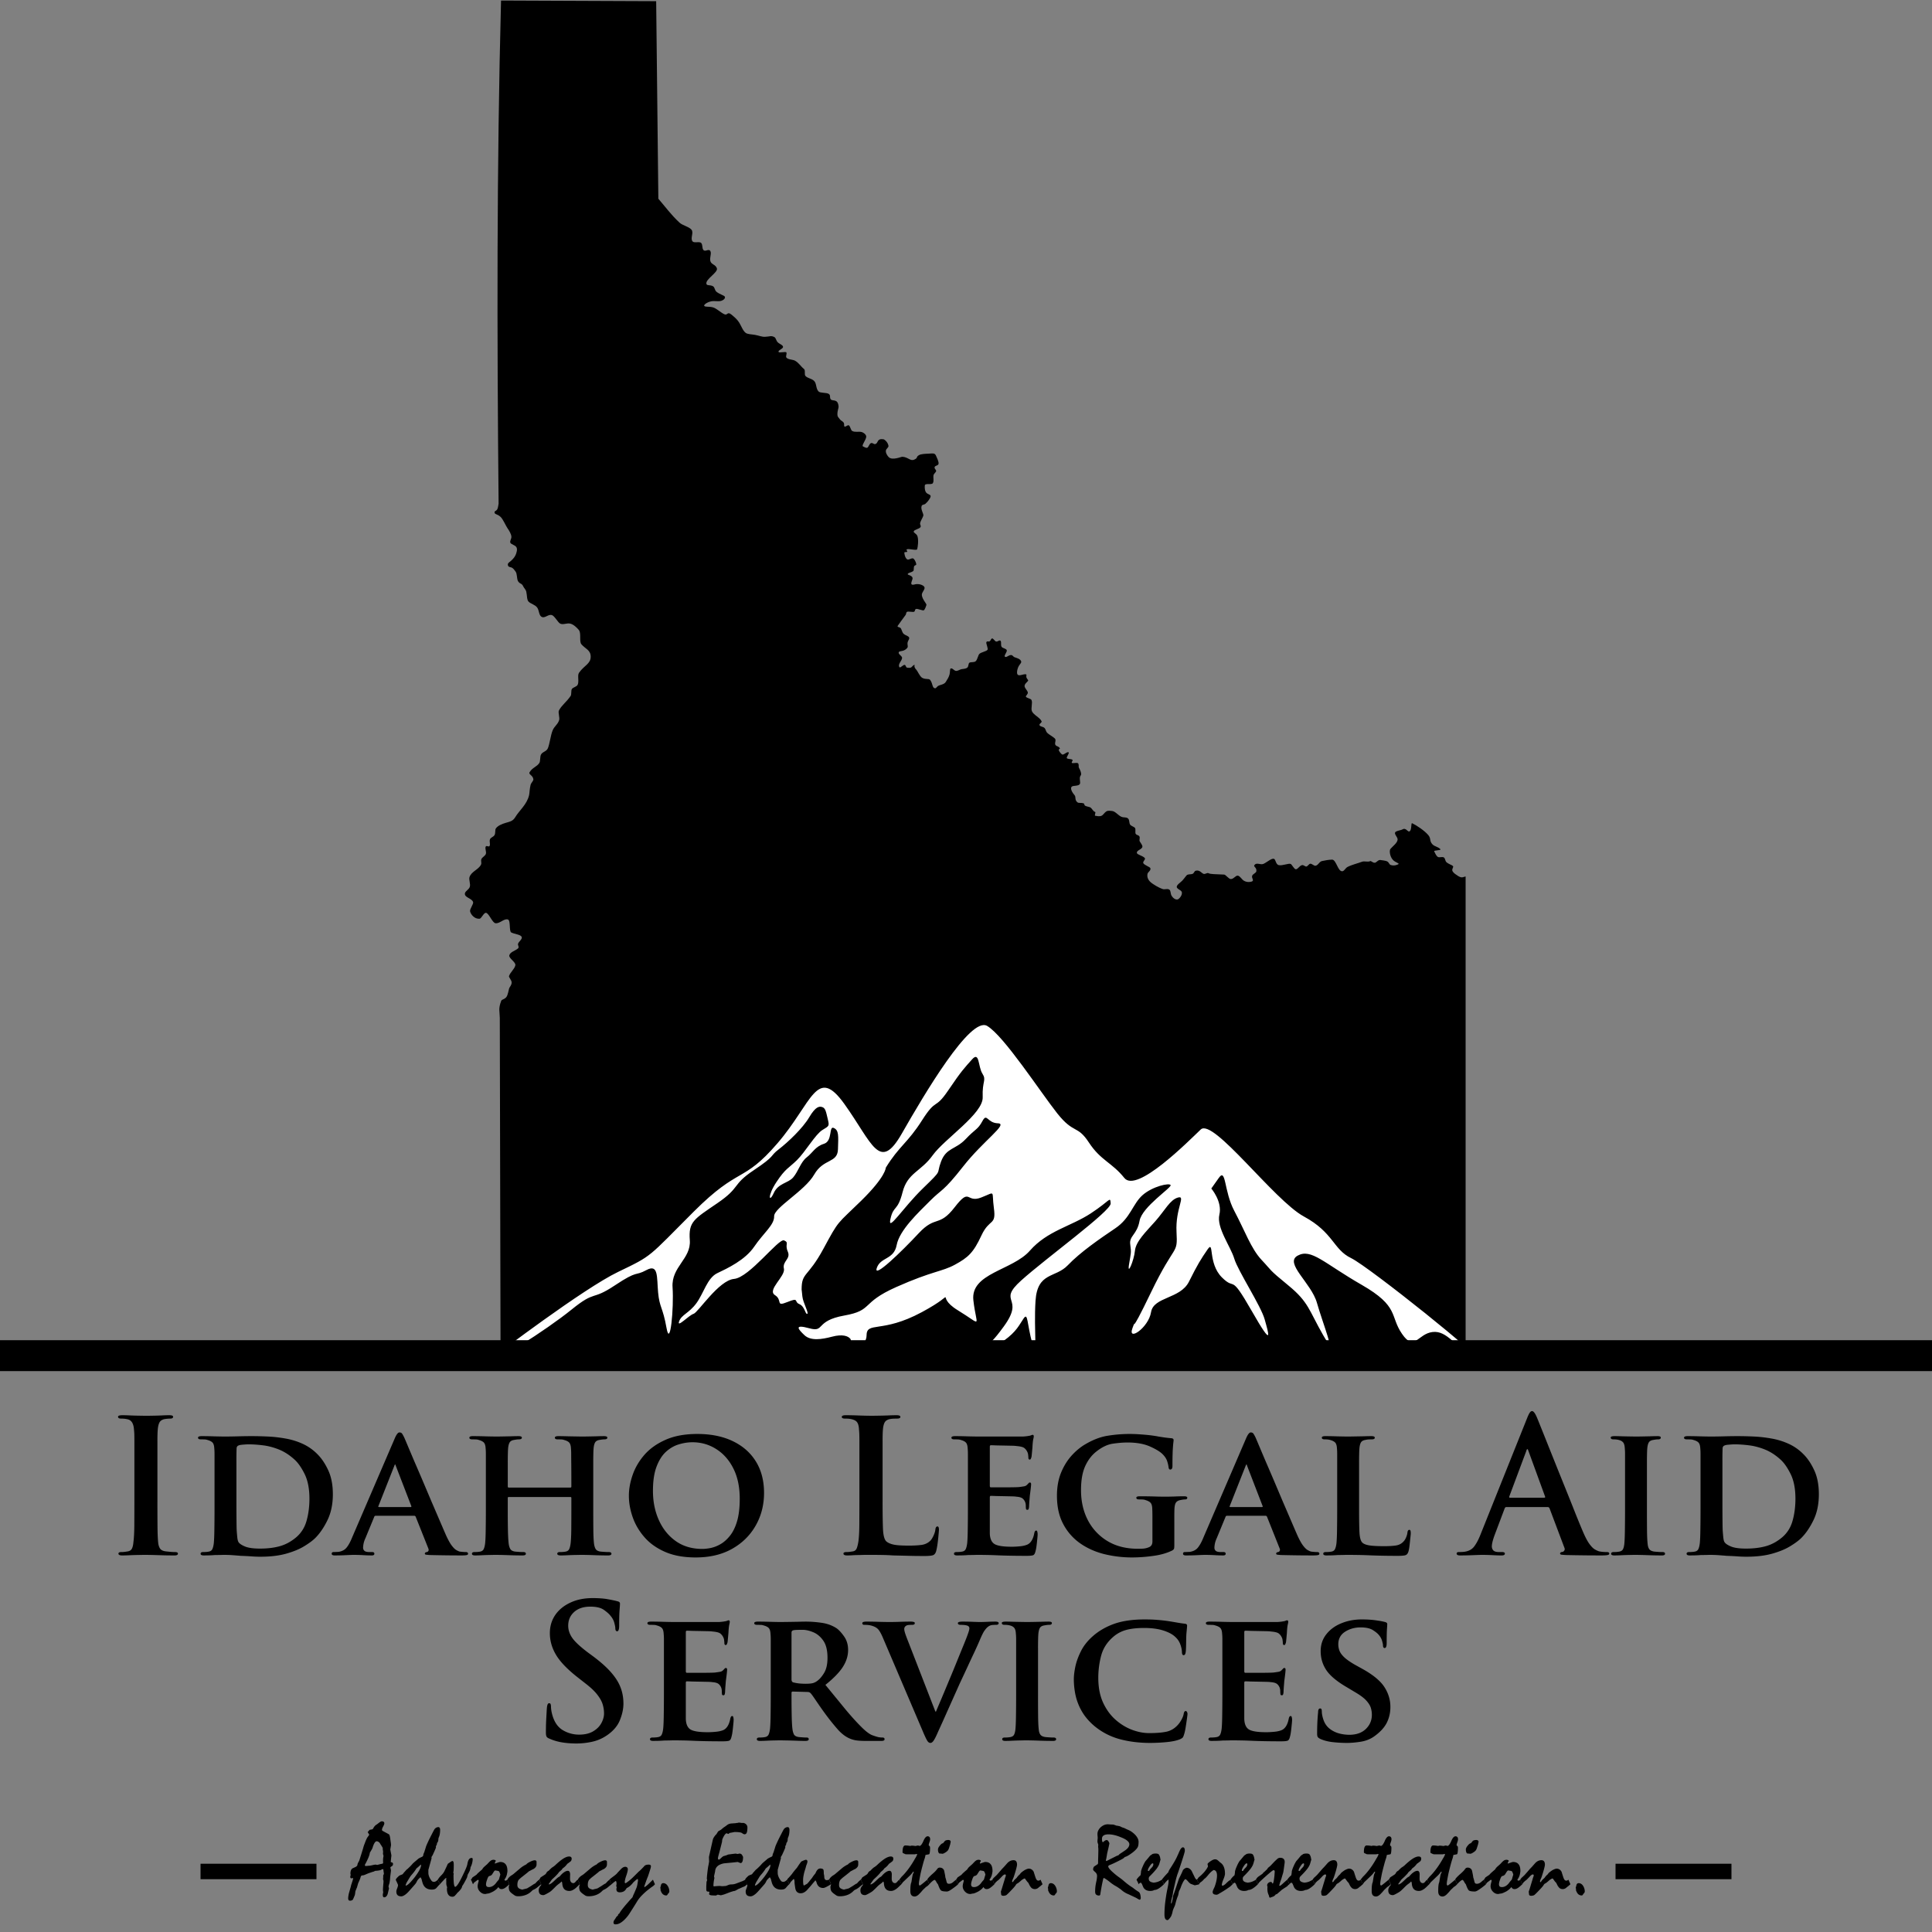 <svg xmlns="http://www.w3.org/2000/svg" width="500" height="500" version="1.2" viewBox="0 0 375 375"><rect x="0" y="0" width="375" height="375" fill="#808080" stroke="none"/><defs><clipPath id="a6dca86960"><path d="M90.227 0h194.25v263.25H90.227Zm0 0"/></clipPath><clipPath id="6a8523ceaf"><path d="M95 198h189.371v65.227H95Zm0 0"/></clipPath></defs><g id="8440ed34e4"><g style="fill:#000;fill-opacity:1"><path d="M5.906-10.328v-11.766c0-.531-.008-.957-.015-1.281a12 12 0 0 0-.063-.922q-.11-1.764-1.219-2.015-.3-.075-.64-.11a7 7 0 0 0-.656-.031c-.387 0-.579-.117-.579-.36q0-.294.86-.296.686 0 1.578.047.904.035 1.75.046.855.017 1.36.016.467.001 1.234-.016.78-.01 1.625-.047.841-.046 1.53-.046.75.002.75.297 0 .361-.562.359-.439 0-1.093.094-.72.159-.985.64-.269.485-.344 1.422-.035.423-.046.922-.017.485-.016 1.281v11.766q-.001 2.625.016 4.687.012 2.052.125 3.188.06.72.343 1.187.296.471 1.094.579c.258.03.563.062.906.093q.529.047.922.047c.383 0 .578.102.578.297q-.002.362-.671.36a90 90 0 0 1-3.344-.063A85 85 0 0 0 8.063 0q-.394-.001-1.204.016-.816.01-1.718.047-.893.046-1.61.046-.72.002-.719-.359c0-.195.192-.297.579-.297q.386 0 .703-.047.326-.046.593-.094.528-.106.75-.546.217-.453.282-1.25.153-1.154.172-3.188c.007-1.351.015-2.906.015-4.656m0 0" style="stroke:none" transform="translate(20.18 301.8)"/></g><g style="fill:#000;fill-opacity:1"><path d="M5.188-8.781v-10.797q0-.622-.047-1.078-.036-.798-.328-1.125-.282-.328-1.032-.532a1.8 1.8 0 0 0-.547-.093c-.242-.008-.48-.016-.718-.016q-.533 0-.532-.328c0-.195.239-.297.72-.297q1.248 0 2.562.047 1.324.033 2 .031.716.002 2.218-.031 1.498-.047 2.938-.047c.976 0 2.031.027 3.156.078q1.7.082 3.406.39 1.717.3 3.297 1.017a9.6 9.6 0 0 1 2.875 2.015q1.202 1.188 2.094 3.11c.602 1.28.906 2.84.906 4.671q-.002 2.876-1.047 5.032-1.048 2.157-2.406 3.5-.738.72-2.125 1.562-1.376.845-3.484 1.438-2.11.592-5.016.593-.862 0-1.86-.078a56 56 0 0 0-1.921-.094Q9.359.107 8.53.047A26 26 0 0 0 7.094 0q-.253-.001-.735.016-.487.012-1.062.014-.58.046-1.14.063-.564.013-1.063.015-.61 0-.61-.328-.002-.327.5-.328.685 0 1.125-.094.497-.105.672-.515c.125-.282.211-.649.266-1.11q.093-.967.11-2.703.03-1.733.03-3.812m4.25-5.875v3.86q-.002 2.408.015 4.062.012 1.657.047 2.125.045.58.11 1.25c.05.437.132.742.25.906q.294.44 1.28.844.985.39 2.86.39c1.438 0 2.707-.148 3.813-.453 1.101-.3 2.14-.848 3.109-1.64q1.546-1.266 2.11-3.235.575-1.98.577-4.36-.002-2.918-.953-4.827-.955-1.905-2-2.813-1.44-1.295-3.015-1.922c-1.055-.414-2.078-.68-3.078-.797q-1.501-.187-2.75-.187-.47.002-1.126.062c-.43.032-.703.086-.828.157q-.39.14-.39.609a64 64 0 0 0-.031 2.484zm0 0" style="stroke:none" transform="translate(36.452 301.8)"/></g><g style="fill:#000;fill-opacity:1"><path d="M14-7.594H6.547q-.205 0-.281.219L4.578-3.281q-.27.579-.375 1.094a4.6 4.6 0 0 0-.094.78q-.002.393.266.626.264.234.984.234h.47q.292 0 .374.094.094.093.094.234-.001.328-.5.328Q5 .107 4.016.047A37 37 0 0 0 2.266 0Q2.014 0 .938.047q-1.079.06-2.344.062-.576 0-.578-.328 0-.327.359-.328.223 0 .469-.015c.168-.008.324-.016.468-.016.72-.113 1.254-.399 1.61-.86q.546-.685 1.015-1.843l8.282-19.25c.344-.82.656-1.235.937-1.235q.358 0 .516.235.17.234.422.75c.125.281.36.836.703 1.656q.514 1.22 1.25 2.953.75 1.723 1.594 3.703a2049 2049 0 0 1 1.687 3.985l1.594 3.703q.731 1.705 1.234 2.86c.407.905.774 1.589 1.11 2.046q.514.689.906.922.406.236.687.312.717.094 1.188.094.435 0 .437.328 0 .19-.234.25c-.156.051-.54.078-1.14.078q-.832-.002-2.454-.015A294 294 0 0 1 17.031.03c-.293-.023-.523-.039-.687-.062q-.251-.047-.25-.188 0-.281.39-.328a.42.42 0 0 0 .297-.219q.105-.2 0-.453l-2.453-6.156q-.082-.218-.328-.219M7.203-9.28h6.11q.215 0 .156-.188l-3-7.781a.4.4 0 0 1-.047-.172c-.012-.07-.043-.11-.094-.11-.043 0-.078.04-.11.11a1 1 0 0 1-.062.172L7.094-9.5q-.113.22.11.219m0 0" style="stroke:none" transform="translate(66.368 301.8)"/></g><g style="fill:#000;fill-opacity:1"><path d="M9.64-13.062h11.954c.125 0 .187-.07.187-.22v-.655c0-1.551-.008-2.754-.015-3.61q-.017-1.277-.016-1.969 0-.685-.047-1.14-.035-.798-.328-1.125-.28-.328-1.031-.532a1.8 1.8 0 0 0-.547-.093c-.242-.008-.469-.016-.688-.016q-.531 0-.53-.328c0-.195.226-.297.687-.297.57 0 1.172.012 1.797.031q.938.019 1.734.032.808.016 1.219.015.387 0 1.109-.015.716-.013 1.531-.032a40 40 0 0 1 1.422-.03q.687.001.688.296c0 .219-.196.328-.578.328-.22 0-.532.04-.938.11q-.609.093-.844.468-.235.362-.312 1.188-.036.456-.047 1.078a71 71 0 0 0-.016 1.828v8.969q-.001 2.079.016 3.812.012 1.737.125 2.735.076.656.312 1.078.234.41.953.515.313.034.782.063.466.033.828.031.516 0 .515.328 0 .328-.656.328Q27.36.107 25.953.047A69 69 0 0 0 23.906 0q-.363-.001-1.125.016-.75.01-1.593.047-.844.046-1.454.046-.689 0-.687-.328-.002-.327.5-.328.715 0 1.156-.094.497-.105.672-.515c.125-.282.21-.649.266-1.11q.106-.966.125-2.656c.007-1.133.015-2.398.015-3.797v-2.328q0-.187-.187-.187H9.64q-.204 0-.203.187v2.328c0 1.399.007 2.664.03 3.797.02 1.125.067 2.024.141 2.688q.078.656.313 1.078c.156.273.46.445.922.515q.312.034.781.063c.313.023.586.031.828.031q.499 0 .5.328-.001.328-.64.328-1.55-.002-3.016-.062A74 74 0 0 0 7.157 0q-.364-.001-1.079.016-.721.01-1.531.047-.797.046-1.453.046-.61 0-.61-.328-.002-.327.5-.328.685 0 1.125-.094.497-.105.672-.515c.125-.282.211-.649.266-1.11q.093-.967.11-2.703.03-1.733.03-3.812v-10.797q0-.622-.046-1.078-.036-.798-.328-1.125-.282-.328-1.032-.532a1.8 1.8 0 0 0-.547-.093c-.242-.008-.48-.016-.718-.016q-.533 0-.532-.328c0-.195.223-.297.672-.297q1.266 0 2.625.047c.914.023 1.594.031 2.032.031.257 0 .64-.004 1.14-.015q.764-.013 1.61-.032.843-.03 1.453-.03.656.001.656.296-.002.328-.578.328c-.242 0-.543.04-.906.11q-.644.093-.876.468-.235.362-.312 1.188-.035.455-.047 1.14-.017.692-.015 1.97v4.265q-.001.22.203.219m0 0" style="stroke:none" transform="translate(89.12 301.8)"/></g><g style="fill:#000;fill-opacity:1"><path d="M14.688.5Q11.23.5 8.766-.578 6.294-1.656 4.75-3.438q-1.548-1.78-2.281-3.89-.736-2.108-.735-4.156-.002-1.936.735-4.047.732-2.108 2.297-3.906 1.577-1.794 4.109-2.907 2.531-1.125 6.14-1.125c2.665 0 4.97.469 6.907 1.407q2.919 1.407 4.484 3.968 1.561 2.548 1.563 6.063-.001 3.503-1.625 6.344-1.613 2.846-4.578 4.515Q18.796.502 14.688.5m1.296-1.656q.686.002 1.594-.172a6.6 6.6 0 0 0 1.906-.734q.998-.563 1.86-1.641.874-1.077 1.39-2.828.516-1.748.516-4.375 0-3.389-1.219-5.828-1.22-2.45-3.312-3.782-2.099-1.342-4.64-1.343-1.33 0-2.688.422-1.348.41-2.485 1.453-1.126 1.05-1.812 2.89-.69 1.83-.688 4.672-.002 3.142 1.157 5.703 1.153 2.55 3.296 4.063 2.138 1.5 5.125 1.5m0 0" style="stroke:none" transform="translate(120.332 301.8)"/></g><g style="fill:#000;fill-opacity:1"><path d="M10.406-16.672v6.344q-.002 3.457.078 5.344.094 1.892.672 2.39.47.394 1.36.594.901.204 3 .203 1.436 0 2.484-.14 1.043-.154 1.734-.875.312-.357.594-1c.195-.438.305-.82.328-1.157q.077-.546.407-.547c.187 0 .28.211.28.625q-.001.177-.077.985a31 31 0 0 1-.188 1.719 14 14 0 0 1-.265 1.437c-.106.375-.278.633-.516.766-.242.132-.824.203-1.75.203q-1.956 0-3.406-.047L12.453.109a41 41 0 0 0-2.25-.093C9.523.004 8.813 0 8.063 0h-.844q-.564-.002-1.203.031c-.407 0-.836.008-1.282.032Q4.06.109 3.531.109q-.72.002-.719-.359c0-.195.192-.297.579-.297q.386 0 .703-.047.326-.046.593-.094.53-.106.72-.64.2-.544.312-1.328.153-1.156.172-3.172c.007-1.344.015-2.844.015-4.5v-11.766c0-.531-.008-.957-.015-1.281a12 12 0 0 0-.063-.922q-.034-.938-.344-1.406-.3-.469-1.203-.656c-.281-.063-.68-.094-1.187-.094q-.61 0-.61-.328t.797-.328q1.249.002 2.719.062A77 77 0 0 0 8.203-27q.437.001 1.328-.016a84 84 0 0 0 1.89-.047 37 37 0 0 1 1.688-.046q.75 0 .75.328 0 .327-.64.328c-.2 0-.434.008-.703.015q-.393.02-.703.079-.72.159-1 .64-.269.485-.344 1.422-.036.423-.047.922-.017.485-.016 1.281zm0 0" style="stroke:none" transform="translate(160.904 301.8)"/></g><g style="fill:#000;fill-opacity:1"><path d="M5.188-8.781v-10.797q0-.622-.047-1.078-.036-.798-.328-1.125-.282-.328-1.032-.532a1.8 1.8 0 0 0-.547-.093c-.242-.008-.48-.016-.718-.016q-.533 0-.532-.328c0-.195.239-.297.72-.297q1.248 0 2.562.047 1.324.033 2 .031h8.64q.434-.03.797-.078.358-.058.547-.094c.094-.03.18-.062.266-.093a.55.55 0 0 1 .234-.063c.145 0 .219.102.219.297q0 .142-.094.547c-.062.262-.117.734-.156 1.422q0 .158-.047.593c-.024.282-.047.563-.078.844a8 8 0 0 1-.063.578q-.033.113-.11.313-.062.204-.25.203-.25.002-.25-.406a4 4 0 0 0-.046-.516 1.5 1.5 0 0 0-.172-.594 2 2 0 0 0-.547-.703q-.363-.311-1.547-.406-.204-.045-.89-.062-.69-.013-1.563-.032a135 135 0 0 1-1.562-.031q-.691-.03-.953-.031-.204.002-.203.297v7.562q-.001.315.203.313h2.781c.625 0 1.195-.004 1.719-.016q.795-.012 1.047-.047.573-.076.937-.14.357-.076.578-.329.188-.186.281-.296c.07-.07.145-.11.22-.11.163 0 .25.11.25.328q0 .14-.048.61-.048.469-.203 1.625-.035.468-.094 1.172-.046.703-.047.874-.002.19-.062.438-.047.251-.266.25-.28.001-.28-.25a4 4 0 0 1-.032-.531q0-.295-.078-.578a1.75 1.75 0 0 0-.5-.797q-.363-.328-1.266-.39-.222-.047-.906-.063-.675-.013-1.5-.032c-.555-.007-1.07-.02-1.547-.03q-.721-.031-1.016-.032c-.117 0-.171.11-.171.328v6.984q.06 1.548.953 2.063c.601.336 1.71.5 3.328.5q.607.002 1.484-.078.891-.076 1.5-.328 1.044-.469 1.375-2.266.107-.468.36-.469.17 0 .218.235c.04.156.063.32.063.484q-.002.329-.078 1.031c-.043.469-.094.93-.157 1.375a6.3 6.3 0 0 1-.203.985q-.14.578-.468.687c-.211.07-.618.11-1.22.11-2.323 0-4.265-.04-5.827-.11A78 78 0 0 0 8.703.016 81 81 0 0 0 7.093 0q-.252-.001-.734.016-.487.012-1.062.014-.58.046-1.14.063-.564.013-1.063.015-.61 0-.61-.328-.002-.327.5-.328.685 0 1.125-.094.497-.105.672-.515c.125-.282.211-.649.266-1.11q.093-.967.11-2.703.03-1.733.03-3.812m0 0" style="stroke:none" transform="translate(182.684 301.8)"/></g><g style="fill:#000;fill-opacity:1"><path d="M24.516-5.328v3.39c0 .407-.024.657-.063.75q-.046.141-.328.329-1.595.783-3.734 1.062A30 30 0 0 1 16.375.5a22.7 22.7 0 0 1-5.562-.672Q8.17-.859 6.14-2.312a10.55 10.55 0 0 1-3.22-3.735q-1.187-2.262-1.187-5.437-.001-2.45.766-4.391.78-1.935 2.047-3.36 1.277-1.418 2.719-2.25 2.279-1.34 4.422-1.656a27 27 0 0 1 4.109-.328q1.125 0 2.297.094 1.17.081 2.078.203.92.128 1.25.203.498.082 1.219.188.715.094 1.297.14c.289.024.437.141.437.36q-.002.175-.062.625-.049.456-.11 1.468a68 68 0 0 0-.047 2.938q-.002.689-.437.688-.253 0-.313-.391a6 6 0 0 0-.265-1.188q-.206-.684-.828-1.328-.674-.733-2.438-1.531c-1.18-.54-2.656-.812-4.437-.812q-1.3 0-2.876.234c-1.054.156-2.132.68-3.234 1.562q-1.346 1.079-2.14 2.86-.784 1.78-.782 4.593-.002 3.282 1.344 5.86a10.2 10.2 0 0 0 3.828 4.047q2.468 1.47 5.844 1.469c.406 0 .781-.008 1.125-.032a3.6 3.6 0 0 0 1.11-.297q.609-.28.609-1.078v-4.828c0-.594-.012-1.117-.032-1.578-.023-.531-.132-.898-.328-1.11-.187-.218-.539-.398-1.047-.546q-.175-.076-.53-.094-.363-.014-.688-.016-.502 0-.5-.328-.002-.28.672-.281.825.002 1.78.016.966.017 1.798.046.826.017 1.297.016.75.002 1.828-.031a44 44 0 0 1 1.875-.047q.639 0 .64.281c0 .219-.133.328-.39.328-.22 0-.508.04-.86.11q-.657.11-.922.469c-.18.242-.28.636-.312 1.187-.024.46-.031.996-.031 1.61zm0 0" style="stroke:none" transform="translate(203.42 301.8)"/></g><g style="fill:#000;fill-opacity:1"><path d="M14-7.594H6.547q-.205 0-.281.219L4.578-3.281q-.27.579-.375 1.094a4.6 4.6 0 0 0-.094.78q-.002.393.266.626.264.234.984.234h.47q.292 0 .374.094.094.093.094.234-.001.328-.5.328Q5 .107 4.016.047A37 37 0 0 0 2.266 0Q2.014 0 .938.047q-1.079.06-2.344.062-.576 0-.578-.328 0-.327.359-.328.223 0 .469-.015c.168-.008.324-.016.468-.016.72-.113 1.254-.399 1.61-.86q.546-.685 1.015-1.843l8.282-19.25c.344-.82.656-1.235.937-1.235q.358 0 .516.235.17.234.422.75c.125.281.36.836.703 1.656q.514 1.22 1.25 2.953.75 1.723 1.594 3.703a2049 2049 0 0 1 1.687 3.985l1.594 3.703q.731 1.705 1.234 2.86c.407.905.774 1.589 1.11 2.046q.514.689.906.922.406.236.687.312.717.094 1.188.094.435 0 .437.328 0 .19-.234.25c-.156.051-.54.078-1.14.078q-.832-.002-2.454-.015A294 294 0 0 1 17.031.03c-.293-.023-.523-.039-.687-.062q-.251-.047-.25-.188 0-.281.39-.328a.42.42 0 0 0 .297-.219q.105-.2 0-.453l-2.453-6.156q-.082-.218-.328-.219M7.203-9.28h6.11q.215 0 .156-.188l-3-7.781a.4.4 0 0 1-.047-.172c-.012-.07-.043-.11-.094-.11-.043 0-.078.04-.11.11a1 1 0 0 1-.062.172L7.094-9.5q-.113.22.11.219m0 0" style="stroke:none" transform="translate(231.608 301.8)"/></g><g style="fill:#000;fill-opacity:1"><path d="M9.438-14.187v5.406c0 1.969.023 3.465.078 4.484.062 1.024.257 1.672.593 1.953q.406.363 1.391.516.984.14 2.828.14c.844 0 1.57-.039 2.188-.125q.937-.123 1.515-.75c.196-.187.375-.46.532-.828q.232-.561.265-1 .077-.468.36-.468.188.002.234.203.047.19.047.484-.002.174-.078.86-.063.69-.157 1.453-.08.75-.218 1.218-.159.504-.47.657-.297.17-1.562.172c-2.199 0-4.093-.04-5.687-.11A80 80 0 0 0 9.078.016Q8.06-.001 7.094 0q-.253-.001-.735.016-.487.012-1.062.014-.58.046-1.14.063-.564.013-1.063.015-.61 0-.61-.328-.002-.327.5-.328.685 0 1.125-.094.497-.105.672-.515c.125-.282.211-.649.266-1.11q.093-.967.11-2.703.03-1.733.03-3.812v-10.797q0-.622-.046-1.078-.036-.798-.328-1.125-.282-.328-1.032-.532-.362-.107-1.047-.109-.531 0-.53-.328c0-.195.222-.297.671-.297q1.123 0 2.422.047 1.294.033 1.937.031a62 62 0 0 0 1.235-.015c.57-.008 1.172-.02 1.797-.032a52 52 0 0 1 1.547-.03q.67.001.671.296 0 .328-.562.328c-.18 0-.383.008-.61.016-.218.011-.43.043-.624.093q-.644.095-.876.47-.235.361-.312 1.187-.035.456-.047 1.078a71 71 0 0 0-.015 1.828zm0 0" style="stroke:none" transform="translate(254.36 301.8)"/></g><g style="fill:#000;fill-opacity:1"><path d="M15.375-9.281H7.344q-.223 0-.328.281L5.078-3.86q-.253.691-.406 1.282-.14.595-.14.922-.001.468.296.797.31.314 1.14.312h.548c.363 0 .547.102.547.297q-.002.362-.625.36C5.863.11 5.223.086 4.516.047Q3.45 0 2.625 0q-.282 0-1.562.047-1.282.06-2.688.062c-.445 0-.672-.117-.672-.359 0-.195.14-.297.422-.297q.252 0 .578-.015.329-.012.547-.047Q.498-.796 1.125-1.656q.638-.855 1.172-2.203l9.047-22.594q.31-.796.531-1.125.217-.328.469-.328.404 0 .906 1.156.218.504.781 1.922.576 1.424 1.39 3.469c.54 1.355 1.126 2.812 1.75 4.375l1.876 4.656a453 453 0 0 1 1.734 4.344q.81 2.015 1.39 3.375.687 1.629 1.267 2.437c.382.531.738.899 1.062 1.094.32.187.602.32.844.39q.388.081.781.11.406.033.734.031c.313 0 .47.102.47.297q0 .222-.329.281-.33.077-1.328.078-.973-.002-2.813-.015a333 333 0 0 1-4-.063c-.312-.023-.574-.039-.78-.062q-.299-.045-.298-.219-.002-.293.5-.328.188-.06.328-.281.141-.218 0-.547l-2.875-7.625q-.112-.248-.359-.25m-7.312-1.813h6.624q.247.001.188-.203l-3.25-8.906q-.033-.093-.078-.203c-.024-.07-.055-.11-.094-.11q-.159.001-.219.313l-3.312 8.86q-.082.25.14.25m0 0" style="stroke:none" transform="translate(285.032 301.8)"/></g><g style="fill:#000;fill-opacity:1"><path d="M5.188-8.781v-10.797q0-.622-.047-1.078-.035-.797-.297-1.14c-.18-.227-.438-.392-.782-.485-.312-.094-.695-.14-1.14-.14q-.516.002-.516-.36-.001-.265.766-.266.608.001 1.422.031.809.019 1.593.032.797.016 1.235.015.387 0 1.125-.015.733-.013 1.531-.032.797-.03 1.406-.03.64 0 .641.265-.001.361-.5.36-.393.002-.937.108-.644.095-.876.47-.235.361-.312 1.187-.035.456-.047 1.078a71 71 0 0 0-.015 1.828v8.969q-.002 2.19.015 3.953.012 1.769.125 2.734.06.627.313.985.262.363.953.468.312.034.781.063c.313.023.586.031.828.031q.499 0 .5.328 0 .328-.61.328a74 74 0 0 1-3-.062A74 74 0 0 0 7.235 0q-.362-.001-1.093.016a59 59 0 0 0-1.563.047 27 27 0 0 1-1.484.046q-.61 0-.61-.328-.002-.327.5-.328.685 0 1.125-.094.497-.106.672-.453.186-.34.266-1.031c.062-.625.098-1.523.11-2.703q.03-1.763.03-3.953m0 0" style="stroke:none" transform="translate(310.232 301.8)"/></g><g style="fill:#000;fill-opacity:1"><path d="M5.188-8.781v-10.797q0-.622-.047-1.078-.036-.798-.328-1.125-.282-.328-1.032-.532a1.8 1.8 0 0 0-.547-.093c-.242-.008-.48-.016-.718-.016q-.533 0-.532-.328c0-.195.239-.297.72-.297q1.248 0 2.562.047 1.324.033 2 .031.716.002 2.218-.031 1.498-.047 2.938-.047c.976 0 2.031.027 3.156.078q1.7.082 3.406.39 1.717.3 3.297 1.017a9.6 9.6 0 0 1 2.875 2.015q1.202 1.188 2.094 3.11c.602 1.28.906 2.84.906 4.671q-.002 2.876-1.047 5.032-1.048 2.157-2.406 3.5-.738.72-2.125 1.562-1.376.845-3.484 1.438-2.11.592-5.016.593-.862 0-1.86-.078a56 56 0 0 0-1.921-.094Q9.359.107 8.53.047A26 26 0 0 0 7.094 0q-.253-.001-.735.016-.487.012-1.062.014-.58.046-1.14.063-.564.013-1.063.015-.61 0-.61-.328-.002-.327.5-.328.685 0 1.125-.094.497-.105.672-.515c.125-.282.211-.649.266-1.11q.093-.967.11-2.703.03-1.733.03-3.812m4.25-5.875v3.86q-.002 2.408.015 4.062.012 1.657.047 2.125.045.58.11 1.25c.05.437.132.742.25.906q.294.44 1.28.844.985.39 2.86.39c1.438 0 2.707-.148 3.813-.453 1.101-.3 2.14-.848 3.109-1.64q1.546-1.266 2.11-3.235.575-1.98.577-4.36-.002-2.918-.953-4.827-.955-1.905-2-2.813-1.44-1.295-3.015-1.922c-1.055-.414-2.078-.68-3.078-.797q-1.501-.187-2.75-.187-.47.002-1.126.062c-.43.032-.703.086-.828.157q-.39.14-.39.609a64 64 0 0 0-.031 2.484zm0 0" style="stroke:none" transform="translate(324.884 301.8)"/></g><g style="fill:#000;fill-opacity:1"><path d="M9.188.61Q7.622.608 6.344.39a9.7 9.7 0 0 1-2.422-.718q-.439-.17-.563-.406-.127-.234-.125-.813-.002-1.481.079-2.875.074-1.404.109-1.844.03-.386.125-.656.092-.28.312-.281c.164 0 .266.07.297.203q.062.206.063.406c0 .242.023.532.078.875q.093.503.234.969c.407 1.324 1.086 2.262 2.047 2.813a6.15 6.15 0 0 0 3.11.828q1.607.001 2.687-.625 1.092-.639 1.61-1.594c.35-.633.53-1.266.53-1.89q-.001-.904-.265-1.766c-.168-.57-.508-1.188-1.016-1.844q-.75-.996-2.25-2.156l-1.656-1.297q-2.955-2.325-4.14-4.328-1.189-2-1.188-4.203 0-1.967 1.031-3.5 1.045-1.528 2.922-2.407 1.875-.89 4.36-.89 1.764.001 2.937.218 1.171.205 1.844.391.515.11.515.438 0 .362-.078 1.28-.08.91-.078 3.032c0 .719-.133 1.078-.39 1.078-.243 0-.36-.21-.36-.64q0-.248-.187-.97-.177-.732-.75-1.405-.392-.515-1.282-1.141-.878-.623-2.64-.625-1.986.002-3.14 1.047-1.143 1.032-1.142 2.656-.002 1.221.782 2.36.795 1.141 3.031 2.828l1.016.75q2.186 1.628 3.468 3.093c.852.969 1.47 1.938 1.844 2.906q.576 1.455.578 3.188-.002 1.547-.718 3.281c-.481 1.149-1.368 2.14-2.657 2.985A8.1 8.1 0 0 1 12.094.297q-1.471.311-2.906.312m0 0" style="stroke:none" transform="translate(102.727 337.8)"/></g><g style="fill:#000;fill-opacity:1"><path d="M5.188-8.781v-10.797q0-.622-.047-1.078-.036-.798-.328-1.125-.282-.328-1.032-.532a1.8 1.8 0 0 0-.547-.093c-.242-.008-.48-.016-.718-.016q-.533 0-.532-.328c0-.195.239-.297.72-.297q1.248 0 2.562.047 1.324.033 2 .031h8.64q.434-.03.797-.078.358-.058.547-.094c.094-.03.18-.062.266-.093a.55.55 0 0 1 .234-.063c.145 0 .219.102.219.297q0 .142-.094.547c-.062.262-.117.734-.156 1.422q0 .158-.047.593c-.024.282-.047.563-.078.844a8 8 0 0 1-.063.578q-.033.113-.11.313-.062.204-.25.203-.25.002-.25-.406a4 4 0 0 0-.046-.516 1.5 1.5 0 0 0-.172-.594 2 2 0 0 0-.547-.703q-.363-.311-1.547-.406-.204-.045-.89-.062-.69-.013-1.563-.032a135 135 0 0 1-1.562-.031q-.691-.03-.953-.031-.204.002-.203.297v7.562q-.001.315.203.313h2.781c.625 0 1.195-.004 1.719-.016q.795-.012 1.047-.047.573-.076.937-.14.357-.076.578-.329.188-.186.281-.296c.07-.07.145-.11.22-.11.163 0 .25.11.25.328q0 .14-.048.61-.048.469-.203 1.625-.035.468-.094 1.172-.046.703-.047.874-.002.19-.062.438-.047.251-.266.25-.28.001-.28-.25a4 4 0 0 1-.032-.531q0-.295-.078-.578a1.75 1.75 0 0 0-.5-.797q-.363-.328-1.266-.39-.222-.047-.906-.063-.675-.013-1.5-.032c-.555-.007-1.07-.02-1.547-.03q-.721-.031-1.016-.032c-.117 0-.171.11-.171.328v6.984q.06 1.548.953 2.063c.601.336 1.71.5 3.328.5q.607.002 1.484-.078.891-.076 1.5-.328 1.044-.469 1.375-2.266.107-.468.36-.469.17 0 .218.235c.04.156.063.32.063.484q-.002.329-.078 1.031c-.043.469-.094.93-.157 1.375a6.3 6.3 0 0 1-.203.985q-.14.578-.468.687c-.211.07-.618.11-1.22.11-2.323 0-4.265-.04-5.827-.11A78 78 0 0 0 8.703.016 81 81 0 0 0 7.093 0q-.252-.001-.734.016-.487.012-1.062.014-.58.046-1.14.063-.564.013-1.063.015-.61 0-.61-.328-.002-.327.5-.328.685 0 1.125-.094.497-.105.672-.515c.125-.282.211-.649.266-1.11q.093-.967.11-2.703.03-1.733.03-3.812m0 0" style="stroke:none" transform="translate(123.679 337.8)"/></g><g style="fill:#000;fill-opacity:1"><path d="M5.188-8.781v-10.797q0-.622-.047-1.078-.036-.798-.328-1.125-.282-.328-1.032-.532a1.8 1.8 0 0 0-.547-.093c-.242-.008-.48-.016-.718-.016q-.533 0-.532-.328c0-.195.239-.297.72-.297q1.246 0 2.546.047 1.296.033 1.766.031.546 0 1.53-.015.997-.013 1.97-.032a54 54 0 0 1 1.437-.03q1.512 0 3.125.233 1.624.236 2.89 1.063.669.47 1.454 1.578.78 1.095.781 2.64 0 1.69-1.031 3.298-1.032 1.593-3.375 3.468l3.812 4.657q1.7 2.05 3.141 3.484c.883.887 1.61 1.434 2.172 1.64q.855.3 1.219.376.247.035.406.046.168.017.344.016c.257 0 .39.11.39.328q0 .328-.61.328h-3.015c-.898 0-1.593-.046-2.093-.14a5.2 5.2 0 0 1-1.36-.469c-.68-.344-1.351-.883-2.015-1.625A45 45 0 0 1 15.875-5a72 72 0 0 1-1.219-1.703c-.406-.594-.765-1.117-1.078-1.578q-.47-.685-.687-.906a.83.83 0 0 0-.578-.204l-2.844-.078c-.168 0-.25.086-.25.25v.438q-.002 2.127.031 3.844.03 1.705.14 2.671.076.69.297 1.11.218.41.938.515.357.034.797.063.45.033.75.031.389 0 .39.328 0 .328-.64.328-.909 0-1.969-.046Q8.888.027 8.063.016A59 59 0 0 0 6.984 0q-.282-.001-.968.016c-.461.007-.953.023-1.485.047q-.783.046-1.437.046-.61 0-.61-.328-.002-.327.5-.328.685 0 1.125-.094.497-.105.672-.515c.125-.282.211-.649.266-1.11q.093-.967.11-2.703.03-1.733.03-3.812m4.03-12.14v9.109q0 .408.282.546.515.141 1.172.22.668.063 1.25.062.937 0 1.375-.11c.3-.07.582-.203.844-.39q.733-.5 1.39-1.578.67-1.08.672-2.954-.002-2.167-.812-3.328-.816-1.172-1.953-1.64-1.125-.47-2.063-.47c-.387 0-.758.009-1.11.017q-.516.017-.765.093-.28.111-.281.422m0 0" style="stroke:none" transform="translate(144.415 337.8)"/></g><g style="fill:#000;fill-opacity:1"><path d="M10.188-1.328 2.202-20.047q-.549-1.264-1.015-1.656-.471-.405-1.329-.61a4.5 4.5 0 0 0-.703-.093c-.226-.008-.406-.016-.531-.016q-.359 0-.36-.328c0-.195.266-.297.798-.297q1.264 0 2.515.047 1.265.033 2.094.031c.406 0 .976-.008 1.719-.031q1.124-.047 2.312-.047c.188 0 .36.024.516.063q.234.046.234.234-.001.328-.5.328-.363.001-.703.031c-.23.024-.402.078-.516.172a.71.71 0 0 0-.328.625q0 .282.188.875.201.597.531 1.422l5.328 13.719h.11q.386-.937 1.078-2.547a605 605 0 0 0 1.468-3.516c.532-1.257 1.04-2.5 1.532-3.718q.749-1.842 1.328-3.25.575-1.407.781-2.016.107-.292.203-.61.094-.327.094-.515c0-.258-.149-.437-.438-.531a3.2 3.2 0 0 0-.609-.11 8 8 0 0 0-.64-.03c-.368 0-.547-.11-.547-.329 0-.195.3-.297.906-.297q1.185 0 2.14.047.951.033 1.235.031.389.002 1.328-.031a34 34 0 0 1 1.656-.047c.438 0 .656.102.656.297q-.001.328-.5.328-.269.001-.718.031-.44.036-.828.328-.299.204-.672.72-.375.502-.985 1.968a72 72 0 0 1-1.187 2.625q-.549 1.16-1.157 2.484-.61 1.314-1.484 3.172-1.502 3.361-2.594 5.797A257 257 0 0 1 13-1.734q-.58 1.348-.89 1.78-.3.454-.627.454c-.218 0-.414-.125-.578-.375q-.25-.375-.719-1.453m0 0" style="stroke:none" transform="translate(169.11 337.8)"/></g><g style="fill:#000;fill-opacity:1"><path d="M5.188-8.781v-10.797q0-.622-.047-1.078-.035-.797-.297-1.14c-.18-.227-.438-.392-.782-.485-.312-.094-.695-.14-1.14-.14q-.516.002-.516-.36-.001-.265.766-.266.608.001 1.422.031.809.019 1.593.032.797.016 1.235.015.387 0 1.125-.015.733-.013 1.531-.032.797-.03 1.406-.03.64 0 .641.265-.001.361-.5.36-.393.002-.937.108-.644.095-.876.47-.235.361-.312 1.187-.035.456-.047 1.078a71 71 0 0 0-.015 1.828v8.969q-.002 2.19.015 3.953.012 1.769.125 2.734.06.627.313.985.262.363.953.468.312.034.781.063c.313.023.586.031.828.031q.499 0 .5.328 0 .328-.61.328a74 74 0 0 1-3-.062A74 74 0 0 0 7.235 0q-.362-.001-1.093.016a59 59 0 0 0-1.563.047 27 27 0 0 1-1.484.046q-.61 0-.61-.328-.002-.327.5-.328.685 0 1.125-.094.497-.106.672-.453.186-.34.266-1.031c.062-.625.098-1.523.11-2.703q.03-1.763.03-3.953m0 0" style="stroke:none" transform="translate(192.043 337.8)"/></g><g style="fill:#000;fill-opacity:1"><path d="M16.563.5q-3.253 0-5.985-.75a13 13 0 0 1-4.89-2.562Q4.14-4.136 3.266-5.672a11 11 0 0 1-1.203-3.11 15 15 0 0 1-.329-3.062q0-1.043.297-2.484.31-1.436 1.094-3 .795-1.576 2.313-2.906 1.717-1.513 4.109-2.375c1.601-.57 3.582-.86 5.937-.86q1.467 0 2.5.094 1.032.082 2.11.234a95 95 0 0 1 1.687.282q.797.141 1.469.218c.313.024.469.141.469.36q-.001.176-.032.515-.034.345-.109 1.172c-.023.5-.039 1.102-.047 1.797q-.016 1.048-.062 1.516-.065.75-.422.75-.328.002-.328-.64a4.8 4.8 0 0 0-.328-1.485 3.44 3.44 0 0 0-.907-1.36q-.784-.793-2.359-1.297-1.564-.499-3.75-.5c-1.398 0-2.562.133-3.5.391a6.3 6.3 0 0 0-2.484 1.328q-1.77 1.517-2.344 3.625a16.8 16.8 0 0 0-.563 4.344q-.001 2.735.907 4.75.919 2.017 2.406 3.344 1.5 1.329 3.234 1.984c1.156.43 2.258.64 3.313.64q2.122 0 3.406-.28 1.278-.295 2.203-1.344.405-.452.703-1.031.31-.575.39-1.016.093-.61.392-.61.17 0 .265.188a.75.75 0 0 1 .094.36c0 .117-.04.437-.11.968a101 101 0 0 1-.25 1.672q-.14.878-.328 1.422-.112.393-.265.562-.159.158-.563.329-.938.374-2.562.53A34 34 0 0 1 16.562.5m0 0" style="stroke:none" transform="translate(206.695 337.8)"/></g><g style="fill:#000;fill-opacity:1"><path d="M5.188-8.781v-10.797q0-.622-.047-1.078-.036-.798-.328-1.125-.282-.328-1.032-.532a1.8 1.8 0 0 0-.547-.093c-.242-.008-.48-.016-.718-.016q-.533 0-.532-.328c0-.195.239-.297.72-.297q1.248 0 2.562.047 1.324.033 2 .031h8.64q.434-.03.797-.078.358-.058.547-.094c.094-.03.18-.062.266-.093a.55.55 0 0 1 .234-.063c.145 0 .219.102.219.297q0 .142-.094.547c-.062.262-.117.734-.156 1.422q0 .158-.047.593c-.024.282-.047.563-.078.844a8 8 0 0 1-.063.578q-.033.113-.11.313-.062.204-.25.203-.25.002-.25-.406a4 4 0 0 0-.046-.516 1.5 1.5 0 0 0-.172-.594 2 2 0 0 0-.547-.703q-.363-.311-1.547-.406-.204-.045-.89-.062-.69-.013-1.563-.032a135 135 0 0 1-1.562-.031q-.691-.03-.953-.031-.204.002-.203.297v7.562q-.001.315.203.313h2.781c.625 0 1.195-.004 1.719-.016q.795-.012 1.047-.047.573-.076.937-.14.357-.076.578-.329.188-.186.281-.296c.07-.07.145-.11.22-.11.163 0 .25.11.25.328q0 .14-.048.61-.048.469-.203 1.625-.035.468-.094 1.172-.046.703-.047.874-.002.19-.062.438-.047.251-.266.25-.28.001-.28-.25a4 4 0 0 1-.032-.531q0-.295-.078-.578a1.75 1.75 0 0 0-.5-.797q-.363-.328-1.266-.39-.222-.047-.906-.063-.675-.013-1.5-.032c-.555-.007-1.07-.02-1.547-.03q-.721-.031-1.016-.032c-.117 0-.171.11-.171.328v6.984q.06 1.548.953 2.063c.601.336 1.71.5 3.328.5q.607.002 1.484-.078.891-.076 1.5-.328 1.044-.469 1.375-2.266.107-.468.36-.469.17 0 .218.235c.04.156.063.32.063.484q-.002.329-.078 1.031c-.043.469-.094.93-.157 1.375a6.3 6.3 0 0 1-.203.985q-.14.578-.468.687c-.211.07-.618.11-1.22.11-2.323 0-4.265-.04-5.827-.11A78 78 0 0 0 8.703.016 81 81 0 0 0 7.093 0q-.252-.001-.734.016-.487.012-1.062.014-.58.046-1.14.063-.564.013-1.063.015-.61 0-.61-.328-.002-.327.5-.328.685 0 1.125-.094.497-.105.672-.515c.125-.282.211-.649.266-1.11q.093-.967.11-2.703.03-1.733.03-3.812m0 0" style="stroke:none" transform="translate(232.075 337.8)"/></g><g style="fill:#000;fill-opacity:1"><path d="M8.61.5C7.69.5 6.772.445 5.86.344Q4.497.186 3.452-.281c-.242-.125-.402-.242-.484-.36-.086-.125-.125-.351-.125-.687q0-1.266.062-2.484.078-1.23.125-1.594 0-.781.39-.782.218.002.267.157.06.157.062.343 0 .722.281 1.579.359 1.127 1.172 1.797.811.657 1.844.953a7.8 7.8 0 0 0 2.031.28q2.046 0 3.219-1.124 1.172-1.137 1.172-2.766-.002-.686-.203-1.343-.207-.669-.875-1.407-.656-.731-2.063-1.562L8.5-10.375q-2.813-1.652-3.89-3.281-1.08-1.641-1.079-3.656 0-1.875 1.078-3.25c.72-.926 1.68-1.641 2.891-2.141 1.219-.508 2.555-.766 4.016-.766q1.546.001 2.718.172 1.172.159 1.782.328.435.11.437.39-.002.298-.062 1.095-.048.784-.047 2.578c0 .656-.133.984-.39.984q-.33.002-.329-.547-.001-.218-.172-.828-.158-.608-.656-1.187-.363-.434-1.172-.938-.813-.499-2.36-.5-1.686 0-3 .844-1.311.844-1.312 2.437-.001.675.25 1.297.247.612.969 1.282.716.655 2.125 1.453l1.297.718q3.124 1.723 4.297 3.532 1.171 1.8 1.172 3.875c0 1.136-.243 2.172-.72 3.109Q15.625-1.98 13.892-.75 12.777.033 11.313.266 9.857.5 8.609.5m0 0" style="stroke:none" transform="translate(252.81 337.8)"/></g><g style="fill:#000;fill-opacity:1"><path d="M-.281-3.812a.7.7 0 0 1-.031-.172.6.6 0 0 1-.016-.125q0-.312.078-.547.083-.234.234-.39.047-.03.204-.11l.421-.188q.187-.093.297-.203a.4.4 0 0 0 .125-.297q.029-.138.11-.312.091-.187.218-.39.03-.061.22-.673.199-.607.562-1.812.094-.358.187-.61.106-.264.172-.453.31-.825.516-1.094c.132-.175.234-.316.297-.421v-.047l-.297-.485.375-.437.484-.094q.153-.03.266-.281.122-.247.437-.547.062-.03.203-.125c.102-.07.235-.172.39-.297q.202-.152.345-.234a.6.6 0 0 1 .234-.078q.263.002.375.109.124.094.125.281 0 .204-.234.625-.222.41-.22.625 0 .096.048.156.045.065.11.079l1.171.64c.063.024.117.125.172.313q.077.268.125.734.058.393.094.656.03.253.03.407-.063.42-.14.843c.07.368.145.75.219 1.157A98 98 0 0 0 7.5-6.437q-.001.063.016.109.03.035.078.047a.42.42 0 0 1 .25.093.26.26 0 0 1 .093.204.6.6 0 0 1-.062.297.4.4 0 0 1-.156.156 3 3 0 0 0-.203.14.4.4 0 0 0-.094.094l.125.594-.172 1.39c0 .118-.012.266-.031.454q-.036.268-.094.625a5 5 0 0 0-.14.453 1.2 1.2 0 0 0-.048.234q.048.158.094.344-.066.268-.125.531l-.125.516q-.111.34-.281.5a.56.56 0 0 1-.406.172.21.21 0 0 1-.203-.125.7.7 0 0 1-.063-.328q-.002-.106.031-.282.047-.186.047-.297A1 1 0 0 0 6-.687a2 2 0 0 1-.016-.22q0-.262.047-.859.062-.608.063-.906L6-3.016q.03-.187.031-.375a3 3 0 0 0 0-.359l.14-.266-.124-.906-.063-.031a.6.6 0 0 0-.187.047 2 2 0 0 0-.266.14c-.086.024-.21.047-.375.079a4.4 4.4 0 0 1-.656.062q-.176.081-.328.156-.223.048-.563.172-.345.11-.796.297-.269.128-.485.203a1.3 1.3 0 0 1-.36.063.25.25 0 0 0-.202.093.55.55 0 0 0-.125.25q-.035.157-.141.438-.11.269-.297.672-.048.11-.11.344l-.155.546q-.064.13-.141.329-.08.19-.172.437-.001.111-.031.281Q.578-.17.53.063a4 4 0 0 1-.14.343q-.08.2-.202.469a.47.47 0 0 1-.22.219.9.9 0 0 1-.39.078.3.3 0 0 1-.25-.11Q-.766.953-.766.72c0-.18.024-.375.063-.594q.048-.327.172-.719.141-.513.234-.828.096-.328.11-.484.034-.059.093-.235.048-.187.14-.437.076-.246.157-.563l-.047-.078-.312.047c-.07 0-.125-.023-.156-.078a.4.4 0 0 1-.047-.203q.001-.075.015-.156.017-.076.063-.203M3.266-5.61q.216 0 .656-.11c.289-.07.515-.11.672-.11q.138.035.265.063c.164-.039.329-.082.485-.125.156-.039.316-.078.484-.109a.24.24 0 0 0 .14-.062.25.25 0 0 0 .048-.157 5 5 0 0 1 0-.797q.03-.233.078-.484l-.11-.437.032-.407q-.035-.217-.063-.406a.7.7 0 0 1 0-.312 1 1 0 0 1-.078-.126 2 2 0 0 0-.11-.187 3 3 0 0 0-.202-.312q-.094-.154-.188-.313a.9.9 0 0 0-.297-.266.64.64 0 0 0-.328-.093c-.125 0-.258.105-.39.312q-.205.317-.391.938a1.5 1.5 0 0 1-.156.328q-.129.253-.376.64c-.023.243-.109.547-.265.922q-.222.549-.625 1.297a.4.4 0 0 0-.063.11v.109c0 .043.008.078.032.11a.17.17 0 0 0 .109.03c.063 0 .164-.003.313-.015q.234-.03.328-.031m0 0" style="stroke:none" transform="translate(68.348 367.75)"/></g><g style="fill:#000;fill-opacity:1"><path d="m-.36-2.906.063-.078.031-.094q.176-.217.297-.328.14-.122.203-.203a1 1 0 0 1 .204-.125q.17-.077.468-.188L1.031-4q.059-.107.235-.312.187-.2.422-.47a.7.7 0 0 1 .14-.124q.107-.077.219-.188.234-.217.469-.453c.156-.164.3-.328.437-.484a8 8 0 0 1 .344-.313q.28-.232.75-.64.075-.048.25-.141.171-.091.453-.219a.38.38 0 0 0 .203-.187.9.9 0 0 0 .063-.344q.075-.122.14-.297.077-.187.14-.437.109-.296.157-.485c.04-.125.067-.21.078-.265q.172-.434.453-1.032.28-.592.672-1.343.2-.405.469-.891a1 1 0 0 1 .36-.36.9.9 0 0 1 .437-.124q.168 0 .25.14.093.128.094.39c0 .282-.024.556-.063.813q-.065.375-.219.704a.5.5 0 0 0-.046.203 5 5 0 0 0-.032.328.9.9 0 0 1-.078.265 1 1 0 0 1-.156.235.6.6 0 0 1-.031.156 3 3 0 0 0-.032.219l-.14.187a.4.4 0 0 0-.016.14v.173a.8.8 0 0 1-.078.219q-.064.174-.203.484l-.25.547a2 2 0 0 0-.094.234.8.8 0 0 0-.11.156q-.064.112-.14.235l.031.218-.625 2.25v.641c.008.168.032.305.063.406a2.8 2.8 0 0 0 .453.922q.107.188.25.281a.6.6 0 0 0 .313.079q.188 0 .375-.11a2 2 0 0 0 .39-.312q.107.251.203.484c.07.149.133.281.188.406Q8.17-1.98 8-1.812a23 23 0 0 0-.422.484.84.84 0 0 1-.39.266 1.7 1.7 0 0 1-.563.078q-.72 0-1.187-.375-.455-.375-.641-1.141a7 7 0 0 1-.078-.266 1.4 1.4 0 0 0-.047-.218 2.5 2.5 0 0 0-.234-.407 1 1 0 0 0-.11.141 1.4 1.4 0 0 0-.266.234 2 2 0 0 0-.28.375q-.035.094-.11.235a3 3 0 0 1-.219.328q-.314.376-.64.734-.314.362-.641.719-.439.485-.813.719Q.998.328.72.328.234.328 0 .094t-.234-.719q0-.217.172-.625c.101-.27.156-.473.156-.61l-.047-.156Zm4.923-2.797a.4.4 0 0 0-.047-.14q-.142.141-.36.343-.205.188-.5.422a5 5 0 0 1-.328.5c-.156.219-.383.496-.672.828a3.5 3.5 0 0 0-.344.5q-.222.361-.53.875a18 18 0 0 0-.22.5q-.002.065.079.125c.195-.062.437-.234.718-.516.282-.28.618-.671 1.016-1.171q.592-.798.89-1.36c.196-.375.298-.676.298-.906m0 0" style="stroke:none" transform="translate(77.163 367.75)"/></g><g style="fill:#000;fill-opacity:1"><path d="M-.36-2.906q.047-.077.188-.266.14-.202.406-.484a4 4 0 0 0 .454-.5c.125-.164.21-.313.265-.438q.106-.216.266-.562.17-.34.36-.797.029-.045.421-.313c.258-.175.422-.265.484-.265q.14 0 .204.187.06.174.062.547c0 .367-.008.672-.016.922q-.018.362-.078.578.013.047.031.125l.063.14q-.036.114-.047.22-.002 1.16.078 1.734.094.562.235.562.186.001.53-.484.342-.498.829-1.5.481-.968.734-1.578.263-.621.297-.938.093-.545.297-.828a.62.62 0 0 1 .531-.281q.106.002.141.063c.031.03.047.085.047.156 0 .261-.04.527-.11.797A3.3 3.3 0 0 1 6-5.297q-.001.253-.125.594-.128.33-.375.734-.094.252-.14.516-.017.128-.438.906-.423.768-.547.89 0 .236-.234.563a4 4 0 0 1-.688.735 3 3 0 0 1-.203.265 4 4 0 0 0-.203.219.7.7 0 0 1-.25.203.57.57 0 0 1-.297.078q-.532 0-.812-.406-.268-.389-.266-1.187.03-.154.047-.266a3 3 0 0 1-.11-.297 2 2 0 0 1-.062-.422v-.5a1 1 0 0 0-.031-.281l.062-.219-.094-.062q-.082.034-.375.343-.282.301-.812.875a5 5 0 0 0-.172-.421q-.093-.217-.234-.47m0 0" style="stroke:none" transform="translate(85.324 367.75)"/></g><g style="fill:#000;fill-opacity:1"><path d="M-.36-2.906q.082-.077.157-.188c.043-.07.094-.156.156-.25l.766-.515a3 3 0 0 1 .406-.422c.195-.176.438-.383.719-.625.031-.07.082-.157.156-.25q.106-.141.266-.282l.265-.234.266-.234q.14-.141.265-.282.141-.152.282-.28a1.4 1.4 0 0 1 .312-.22.9.9 0 0 1 .375-.078.7.7 0 0 1 .313.063q.124.047.125.14c-.063.149-.133.297-.203.454l.062.078q.42-.153.672-.235.247-.077.313-.078c.476 0 .832.149 1.062.438q.359.421.36 1.312 0 .158-.048.39a4 4 0 0 1-.109.485q-.112.3-.219.5-.11.188-.203.266.03.129.078.187.06.047.141.047.075 0 .156-.047a4 4 0 0 0 .203-.14q.094.204.188.437.093.236.187.453l-.343.313a5 5 0 0 1-.344.281 1.7 1.7 0 0 1-.438.266 1 1 0 0 1-.39.078.6.6 0 0 1-.375-.11.8.8 0 0 1-.235-.296 2.7 2.7 0 0 1-.593.593q-.345.27-.75.438-.253.129-.453.187a1.2 1.2 0 0 1-.36.063 1 1 0 0 0-.203.047 1 1 0 0 1-.219.031q-.564 0-1.015-.469Q.952-1.06.953-1.64q0-.234.094-.609c.07-.258.11-.414.11-.469a.15.15 0 0 0-.048-.11Q1.075-2.874 1-2.874c-.031 0-.11.055-.234.156-.125.094-.305.23-.532.406q-.033.049-.078.126a.7.7 0 0 1-.11.171 18 18 0 0 1-.187-.453 2.7 2.7 0 0 0-.218-.437m4.704-1.797a.5.5 0 0 0-.14.11q-.095.093-.173.234-.141.221-.312.484a.9.9 0 0 1-.235.172q-.13.064-.28.094c-.063.011-.134.078-.204.203q-.112.176-.219.515-.11.3-.156.516a2 2 0 0 0-.047.36q0 .281.14.421c.095.086.235.125.423.125q.435.001.812-.25.389-.246.719-.75c.101-.113.203-.226.297-.344A.4.4 0 0 0 5.094-3q.046-.14.093-.328l.172-.563a3 3 0 0 0-.156-.453q-.081-.17-.156-.218a1.3 1.3 0 0 0-.234-.063q-.159-.03-.47-.078m0 0" style="stroke:none" transform="translate(91.757 367.75)"/></g><g style="fill:#000;fill-opacity:1"><path d="m-.36-2.906.094-.078a.55.55 0 0 1 .141-.25 2.6 2.6 0 0 1 .656-.547Q.703-3.887.844-4q.622-.528 1.203-1.016.328-.293.656-.5.328-.215.625-.343.2-.263.766-.532.56-.28.922-.28.122 0 .203.077a.32.32 0 0 1 .11.203v.532a.85.85 0 0 1-.157.5 1.5 1.5 0 0 1-.484.406 4 4 0 0 0-.438.219q-.205.112-.422.218a4 4 0 0 1-.422.36q-.33.269-.906.718-.269.205-.437.376a2.5 2.5 0 0 0-.25.25 2 2 0 0 0-.157.421 2.4 2.4 0 0 0-.047.5c0 .157.02.29.063.391q.077.158.219.266.091.065.265.14.17.065.422.125.141-.06.375-.11.247-.057.547-.14.327-.2.672-.406.34-.218.687-.453a1 1 0 0 0 .125-.047q.075-.045.157-.11.091-.122.265-.296.17-.171.422-.375.388.844.39.89-.375.3-.75.61-.362.3-.843.5a4 4 0 0 0-.266.234q-.485.487-1.14.735a4.1 4.1 0 0 1-1.469.25A2 2 0 0 1 1.406.28a1.2 1.2 0 0 1-.234-.078 6 6 0 0 1-.5-.344 2.5 2.5 0 0 1-.36-.296 1.4 1.4 0 0 1-.218-.266.9.9 0 0 1-.11-.328 2.2 2.2 0 0 1-.046-.485q.002-.074.062-.25.047-.169.047-.25a8 8 0 0 0-.172-.437 4 4 0 0 0-.234-.453m0 0" style="stroke:none" transform="translate(98.815 367.75)"/></g><g style="fill:#000;fill-opacity:1"><path d="m-.047-3.344.89-.578a1 1 0 0 0 .126-.125c.039-.062.094-.144.156-.25a.54.54 0 0 1 .172-.203q.124-.091.266-.172.077-.093.218-.234.153-.155.375-.344.106-.06.266-.172a2.7 2.7 0 0 0 .375-.297q.891-.843 1.547-1.265c.445-.282.828-.422 1.14-.422q.247.002.375.11A.38.38 0 0 1 5.984-7a.8.8 0 0 1-.078.375.63.63 0 0 1-.234.25 9 9 0 0 1-.531.39 5 5 0 0 1-.375.454 4 4 0 0 1-.532.437 2 2 0 0 0-.156.235q-.047.047-.187.172a6 6 0 0 1-.36.296q-.11.206-.437.547-.315.347-.86.828-.08.066-.25.313c-.117.156-.265.371-.453.64l.063.094q.217-.076.453-.234a5 5 0 0 0 .515-.438q.328-.311.532-.5.218-.186.312-.25l.125-.062q.076-.046.156-.11.452-.544.844-.796.389-.265.719-.266.2.001.313.172.106.157.125.484-.017.486-.016.938-.002.316.172.562a.58.58 0 0 0 .468.235.34.34 0 0 0 .172-.047.6.6 0 0 0 .172-.125q.077-.076.14-.156l.126-.157q.045-.03.11-.078a1 1 0 0 0 .14-.11 7 7 0 0 1 .375.891q-.222.206-.438.422-.222.224-.468.422-.299.222-.578.344-.269.11-.532.11-.645.001-.984-.36-.345-.374-.39-1.094a.6.6 0 0 0-.032-.187.4.4 0 0 0-.094-.188 1 1 0 0 0-.125.11l-.125.124a4 4 0 0 1-.328.25 7 7 0 0 0-.437.36l-.578.578q-.235.22-.329.313-.188.175-.453.343-.268.159-.578.328a3 3 0 0 1-.36.172.7.7 0 0 1-.202.063q-.468 0-.688-.219-.234-.234-.234-.719.002-.264.11-.5.11-.234.343-.468.014-.123.016-.204a.2.2 0 0 0-.032-.093.4.4 0 0 0-.062-.125q-.06-.14-.125-.313a10 10 0 0 0-.172-.36 1 1 0 0 0 .125-.155 6 6 0 0 0 .156-.282m0 0" style="stroke:none" transform="translate(104.975 367.75)"/></g><g style="fill:#000;fill-opacity:1"><path d="m-.36-2.906.094-.078a.55.55 0 0 1 .141-.25 2.6 2.6 0 0 1 .656-.547Q.703-3.887.844-4q.622-.528 1.203-1.016.328-.293.656-.5.328-.215.625-.343.2-.263.766-.532.56-.28.922-.28.122 0 .203.077a.32.32 0 0 1 .11.203v.532a.85.85 0 0 1-.157.5 1.5 1.5 0 0 1-.484.406 4 4 0 0 0-.438.219q-.205.112-.422.218a4 4 0 0 1-.422.36q-.33.269-.906.718-.269.205-.437.376a2.5 2.5 0 0 0-.25.25 2 2 0 0 0-.157.421 2.4 2.4 0 0 0-.047.5c0 .157.02.29.063.391q.077.158.219.266.091.065.265.14.17.065.422.125.141-.06.375-.11.247-.057.547-.14.327-.2.672-.406.34-.218.687-.453a1 1 0 0 0 .125-.047q.075-.045.157-.11.091-.122.265-.296.17-.171.422-.375.388.844.39.89-.375.3-.75.61-.362.3-.843.5a4 4 0 0 0-.266.234q-.485.487-1.14.735a4.1 4.1 0 0 1-1.469.25A2 2 0 0 1 1.406.28a1.2 1.2 0 0 1-.234-.078 6 6 0 0 1-.5-.344 2.5 2.5 0 0 1-.36-.296 1.4 1.4 0 0 1-.218-.266.9.9 0 0 1-.11-.328 2.2 2.2 0 0 1-.046-.485q.002-.074.062-.25.047-.169.047-.25a8 8 0 0 0-.172-.437 4 4 0 0 0-.234-.453m0 0" style="stroke:none" transform="translate(112.482 367.75)"/></g><g style="fill:#000;fill-opacity:1"><path d="M-.36-2.906c.157-.156.383-.344.688-.563q.47-.34.703-.562.141-.17.375-.422l.563-.594q.188-.17.375-.266a.8.8 0 0 1 .375-.093.5.5 0 0 1 .36.125q.14.112.14.36c0 .25-.102.663-.297 1.234-.2.562-.297.992-.297 1.28q0 .095.047.141a.17.17 0 0 0 .11.032h.046q.188-.122.422-.297.246-.186.563-.453.264-.235.64-.61l.875-.875q.2-.153.453-.406c.164-.164.352-.36.563-.578a.74.74 0 0 1 .343-.281q.235-.094.563-.094.233 0 .344.078a.3.3 0 0 1 .11.25c0 .043-.009.09-.016.14a.4.4 0 0 0-.016.11c-.055.2-.125.438-.219.719q-.129.423-.328 1a15 15 0 0 0-.344.875l-.39 1.11.078.077c.133-.062.336-.21.61-.453q.405-.375 1.015-.984l.39.89a4 4 0 0 0-.187.204A2 2 0 0 1 8-1.578Q6.952-.841 6.203-.11q-.752.716-1.187 1.437a83 83 0 0 1-1.094 1.75 24 24 0 0 1-.625.953q-.674.874-1.281 1.297-.599.437-1.172.438c-.149 0-.25-.032-.313-.094-.062-.055-.094-.14-.094-.266q0-.095.047-.25a.9.9 0 0 1 .172-.297A6 6 0 0 0 1 4.313l.297-.266a1 1 0 0 0 .031-.172q.046-.047.11-.125.077-.065.171-.14.076-.19.375-.594.295-.393.829-1.032.405-.468.734-.843.328-.364.562-.61c.032-.054.055-.117.079-.187q.043-.112.078-.219a13 13 0 0 0 .28-.61q.155-.356.36-.859.107-.279.172-.64.06-.375.125-.797a.6.6 0 0 1-.031-.11 1 1 0 0 0-.031-.171 1.7 1.7 0 0 0-.391.265q-.207.174-.453.406a5 5 0 0 1-.656.704q-.33.27-.657.421c-.136.282-.32.493-.546.625q-.347.188-.782.188-.314 0-.484-.14Q.998-.747 1-1.064a.7.7 0 0 1 .016-.14c.007-.063.023-.133.046-.219a8 8 0 0 1-.093-.266l.062-.375q0-.294-.047-.437-.035-.14-.14-.14l-.031.015-.313.235q-.188.158-.453.375a3 3 0 0 1-.125-.296 5 5 0 0 1-.156-.407.3.3 0 0 0-.125-.187m0 0" style="stroke:none" transform="translate(118.641 367.75)"/></g><g style="fill:#000;fill-opacity:1"><path d="M2.844-.64a.56.56 0 0 1-.078.265.65.65 0 0 1-.22.234.44.44 0 0 1-.124.22.23.23 0 0 1-.188.077.96.96 0 0 1-.687-.281q-.284-.281-.438-.844l.063-.062-.094-.266c.031-.101.055-.203.078-.297.032-.093.055-.191.078-.297a.5.5 0 0 1 .172-.265.42.42 0 0 1 .25-.078q.263 0 .485.14.215.127.39.406a1.8 1.8 0 0 1 .235.532q.076.252.078.515m0 0" style="stroke:none" transform="translate(127.075 367.75)"/></g><g style="fill:#000;fill-opacity:1"><path d="m8.188-2.906.374.89q-.112.095-.265.22a7 7 0 0 1-.36.234q-.205.063-.5.203-.28.13-.656.28a6 6 0 0 1-.468.266q-.177.094-.235.094c-.086 0-.242.04-.469.11a10 10 0 0 0-.875.312l-.625.235q-.328.105-.687.187L2.828 0l-.375.172c-.125 0-.25-.008-.375-.016-.125 0-.25-.008-.375-.015q-.28-.018-.422-.094c-.093-.043-.14-.102-.14-.188l.062-.375-.062-.062Q.809-.577.703-.656q-.11-.094-.11-.422v-.484q.013-.34.048-.891 0-.046.062-.203a.8.8 0 0 0 .063-.219 1 1 0 0 1-.063-.156v-.11q.013-.386.078-.937.06-.562.172-1.328.105-.451.188-1.032-.019-.419-.032-.875.36-1.623.735-3.265.06-.294.218-.547.17-.264.391-.516a.5.5 0 0 0 .125-.109c.031-.062.07-.133.125-.219q.075-.122.188-.297.058-.044.187-.125c.094-.05.211-.117.36-.203q.091-.076.218-.187a5 5 0 0 0 .297-.25q.373-.234.688-.485.327-.248.797-.296c.156-.008.304-.02.453-.032q.216-.013.422-.031c.132-.031.25-.047.343-.047l.172-.047q.076-.014.14-.015.047.002.157.015l.281.047h.422q.386.11.563.344a.8.8 0 0 1 .187.531q-.001.673-.125 1-.129.328-.422.328c-.136 0-.297-.07-.484-.219q-.269-.217-1.469-.218-.504.094-.984.187a.35.35 0 0 1-.125.125l-.11.063-.343-.14q-.16.063-.36.327c-.125.18-.258.418-.39.719a1.5 1.5 0 0 0-.11.594q-.174.703-.343 1.36-.176.703-.282 1.062-.095.362-.11.437a.8.8 0 0 0-.046.188 1 1 0 0 0-.016.172q0 .127.047.203.047.063.14.062c.063 0 .204-.101.423-.312q.34-.33.5-.375.216-.06.422-.125.2-.06.437-.172c.05-.008.203-.032.453-.063q.388-.06 1.063-.125l.265.078.516-.093.281.125c.063.062.117.14.172.234q.093.142.156.313-.001.58-.125.89-.128.298-.375.297l-.546-.219q-.657.083-1.313.14-.644.067-1.328.126-.816.157-1.25.531-.438.376-.485.969-.018.142-.078.406a12 12 0 0 0-.14.64l.078.298q-.095.421-.14.797-.048.362-.048.656c0 .062.008.11.032.14q.029.048.062.032.47-.046.75-.063c.188-.008.32-.016.406-.016q.246.036.516.047l.61-.046c.07-.008.218-.063.437-.157q.327-.14.578-.14.294 0 .578-.047a3 3 0 0 0 .547-.172q.264-.094.516-.188.262-.107.53-.203c.063-.02.145-.054.25-.11a4 4 0 0 0 .391-.202m0 0" style="stroke:none" transform="translate(136.496 367.75)"/></g><g style="fill:#000;fill-opacity:1"><path d="m-.36-2.906.063-.078.031-.094q.176-.217.297-.328.14-.122.203-.203a1 1 0 0 1 .204-.125q.17-.077.468-.188L1.031-4q.059-.107.235-.312.187-.2.422-.47a.7.7 0 0 1 .14-.124q.107-.077.219-.188.234-.217.469-.453c.156-.164.3-.328.437-.484a8 8 0 0 1 .344-.313q.28-.232.75-.64.075-.048.25-.141.171-.091.453-.219a.38.38 0 0 0 .203-.187.9.9 0 0 0 .063-.344q.075-.122.14-.297.077-.187.14-.437.109-.296.157-.485c.04-.125.067-.21.078-.265q.172-.434.453-1.032.28-.592.672-1.343.2-.405.469-.891a1 1 0 0 1 .36-.36.9.9 0 0 1 .437-.124q.168 0 .25.14.093.128.094.39c0 .282-.024.556-.063.813q-.065.375-.219.704a.5.5 0 0 0-.046.203 5 5 0 0 0-.032.328.9.9 0 0 1-.078.265 1 1 0 0 1-.156.235.6.6 0 0 1-.031.156 3 3 0 0 0-.032.219l-.14.187a.4.4 0 0 0-.016.14v.173a.8.8 0 0 1-.078.219q-.064.174-.203.484l-.25.547a2 2 0 0 0-.094.234.8.8 0 0 0-.11.156q-.064.112-.14.235l.031.218-.625 2.25v.641c.008.168.032.305.063.406a2.8 2.8 0 0 0 .453.922q.107.188.25.281a.6.6 0 0 0 .313.079q.188 0 .375-.11a2 2 0 0 0 .39-.312q.107.251.203.484c.07.149.133.281.188.406Q8.17-1.98 8-1.812a23 23 0 0 0-.422.484.84.84 0 0 1-.39.266 1.7 1.7 0 0 1-.563.078q-.72 0-1.187-.375-.455-.375-.641-1.141a7 7 0 0 1-.078-.266 1.4 1.4 0 0 0-.047-.218 2.5 2.5 0 0 0-.234-.407 1 1 0 0 0-.11.141 1.4 1.4 0 0 0-.266.234 2 2 0 0 0-.28.375q-.035.094-.11.235a3 3 0 0 1-.219.328q-.314.376-.64.734-.314.362-.641.719-.439.485-.813.719Q.998.328.72.328.234.328 0 .094t-.234-.719q0-.217.172-.625c.101-.27.156-.473.156-.61l-.047-.156Zm4.923-2.797a.4.4 0 0 0-.047-.14q-.142.141-.36.343-.205.188-.5.422a5 5 0 0 1-.328.5c-.156.219-.383.496-.672.828a3.5 3.5 0 0 0-.344.5q-.222.361-.53.875a18 18 0 0 0-.22.5q-.002.065.079.125c.195-.062.437-.234.718-.516.282-.28.618-.671 1.016-1.171q.592-.798.89-1.36c.196-.375.298-.676.298-.906m0 0" style="stroke:none" transform="translate(144.969 367.75)"/></g><g style="fill:#000;fill-opacity:1"><path d="M-.36-2.906a.3.3 0 0 0 .08-.064.3.3 0 0 0 .015-.11q.177-.14.375-.374.216-.234.485-.563a8 8 0 0 1 .437-.578c.157-.195.32-.394.5-.593q.2-.294.407-.61.217-.31.453-.625c.257-.125.46-.21.609-.266q.216-.077.297-.078c.094 0 .164.032.219.094q.076.094.078.281a.7.7 0 0 1-.031.157A3 3 0 0 0 3.5-6q-.081.206-.156.406-.082.346-.188.688c-.074.218-.14.445-.203.672-.062.28-.117.543-.156.78q-.047.345-.047.626 0 .55.047.812c.039.18.094.258.156.235q.094-.06.235-.14.154-.078.343-.188.186-.186.406-.453.216-.282.532-.657.17-.263.36-.531c.038-.05.093-.113.155-.187q.093-.106.172-.22c.125-.312.258-.538.407-.687a.72.72 0 0 1 .515-.234q.265.002.406.062a.42.42 0 0 1 .22.188q.028.082.046.25c.008.105.016.246.016.422q0 .113.046.312.047.206.047.313-.001.361.125.547.122.174.391.172.075.002.188-.032.106-.029.218-.062l.39.89a14 14 0 0 1-.968.547q-.375.174-.562.172-.487.001-.797-.25-.316-.263-.469-.766a.7.7 0 0 0-.078-.218 2 2 0 0 0-.156-.25q-.096.11-.203.25l-.235.265q-.269.33-.531.641l-.531.594c-.23.273-.465.468-.703.593a1.4 1.4 0 0 1-.641.172c-.305 0-.547-.086-.735-.265q-.268-.264-.343-.797-.081-.516-.11-.797-.034-.28-.015-.344a1.8 1.8 0 0 0-.063-.422q-.034-.14-.093-.14l-.063.015-.547.579a1 1 0 0 1-.11.187q-.064.094-.171.234a5 5 0 0 0-.14-.359Q-.2-2.591-.36-2.906m0 0" style="stroke:none" transform="translate(153.13 367.75)"/></g><g style="fill:#000;fill-opacity:1"><path d="m-.36-2.906.094-.078a.55.55 0 0 1 .141-.25 2.6 2.6 0 0 1 .656-.547Q.703-3.887.844-4q.622-.528 1.203-1.016.328-.293.656-.5.328-.215.625-.343.2-.263.766-.532.56-.28.922-.28.122 0 .203.077a.32.32 0 0 1 .11.203v.532a.85.85 0 0 1-.157.5 1.5 1.5 0 0 1-.484.406 4 4 0 0 0-.438.219q-.205.112-.422.218a4 4 0 0 1-.422.36q-.33.269-.906.718-.269.205-.437.376a2.5 2.5 0 0 0-.25.25 2 2 0 0 0-.157.421 2.4 2.4 0 0 0-.047.5c0 .157.02.29.063.391q.077.158.219.266.091.065.265.14.17.065.422.125.141-.06.375-.11.247-.057.547-.14.327-.2.672-.406.34-.218.687-.453a1 1 0 0 0 .125-.047q.075-.045.157-.11.091-.122.265-.296.17-.171.422-.375.388.844.39.89-.375.3-.75.61-.362.3-.843.5a4 4 0 0 0-.266.234q-.485.487-1.14.735a4.1 4.1 0 0 1-1.469.25A2 2 0 0 1 1.406.28a1.2 1.2 0 0 1-.234-.078 6 6 0 0 1-.5-.344 2.5 2.5 0 0 1-.36-.296 1.4 1.4 0 0 1-.218-.266.9.9 0 0 1-.11-.328 2.2 2.2 0 0 1-.046-.485q.002-.074.062-.25.047-.169.047-.25a8 8 0 0 0-.172-.437 4 4 0 0 0-.234-.453m0 0" style="stroke:none" transform="translate(161.252 367.75)"/></g><g style="fill:#000;fill-opacity:1"><path d="m-.047-3.344.89-.578a1 1 0 0 0 .126-.125c.039-.062.094-.144.156-.25a.54.54 0 0 1 .172-.203q.124-.091.266-.172.077-.093.218-.234.153-.155.375-.344.106-.06.266-.172a2.7 2.7 0 0 0 .375-.297q.891-.843 1.547-1.265c.445-.282.828-.422 1.14-.422q.247.002.375.11A.38.38 0 0 1 5.984-7a.8.8 0 0 1-.078.375.63.63 0 0 1-.234.25 9 9 0 0 1-.531.39 5 5 0 0 1-.375.454 4 4 0 0 1-.532.437 2 2 0 0 0-.156.235q-.047.047-.187.172a6 6 0 0 1-.36.296q-.11.206-.437.547-.315.347-.86.828-.08.066-.25.313c-.117.156-.265.371-.453.64l.063.094q.217-.076.453-.234a5 5 0 0 0 .515-.438q.328-.311.532-.5.218-.186.312-.25l.125-.062q.076-.046.156-.11.452-.544.844-.796.389-.265.719-.266.2.001.313.172.106.157.125.484-.017.486-.016.938-.002.316.172.562a.58.58 0 0 0 .468.235.34.34 0 0 0 .172-.047.6.6 0 0 0 .172-.125q.077-.076.14-.156l.126-.157q.045-.03.11-.078a1 1 0 0 0 .14-.11 7 7 0 0 1 .375.891q-.222.206-.438.422-.222.224-.468.422-.299.222-.578.344-.269.11-.532.11-.645.001-.984-.36-.345-.374-.39-1.094a.6.6 0 0 0-.032-.187.4.4 0 0 0-.094-.188 1 1 0 0 0-.125.11l-.125.124a4 4 0 0 1-.328.25 7 7 0 0 0-.437.36l-.578.578q-.235.22-.329.313-.188.175-.453.343-.268.159-.578.328a3 3 0 0 1-.36.172.7.7 0 0 1-.202.063q-.468 0-.688-.219-.234-.234-.234-.719.002-.264.11-.5.11-.234.343-.468.014-.123.016-.204a.2.2 0 0 0-.032-.093.4.4 0 0 0-.062-.125q-.06-.14-.125-.313a10 10 0 0 0-.172-.36 1 1 0 0 0 .125-.155 6 6 0 0 0 .156-.282m0 0" style="stroke:none" transform="translate(167.411 367.75)"/></g><g style="fill:#000;fill-opacity:1"><path d="m-.36-2.906.047-.078.157-.188q.094-.123.219-.281Q.75-4.11 1.406-5c.446-.594.883-1.273 1.313-2.047q.077-.105.172-.281.091-.186.218-.453a.12.12 0 0 0-.03-.078.14.14 0 0 0-.095-.032q-.063.001-.203.032a.8.8 0 0 1-.187.03H1.109c-.125-.007-.214-.015-.265-.015-.063-.031-.121-.054-.172-.078A1 1 0 0 1 .516-8a.35.35 0 0 1-.188-.094.24.24 0 0 1-.062-.156c0-.414.039-.734.125-.953q.138-.342.406-.344.281.001.516.031.234.017.421.063.153-.03.282-.063.262.001.437.032a2 2 0 0 1 .297.046q.123-.029.234-.046.123-.03.282-.063l.312.094q.341-.046.735-.953.387-.922.828-.922c.156 0 .273.055.359.156q.124.141.125.422 0 .22-.14.594-.13.361-.141.547a.3.3 0 0 0 .047.078q.045.048.109.11.06.033.078.124.03.094.031.235-.002.578-.062.906-.048.316-.172.328l-.656.125a5 5 0 0 1-.047.25c-.024.094-.047.203-.078.328a15 15 0 0 0-.375 1.234q-.207.75-.453 1.782-.158.813-.25 1.328a5 5 0 0 0-.079.687q0 .159.047.235.046.08.157.078.044 0 .406-.282.375-.292 1.031-.843l.375.89a3 3 0 0 1-.266.266 4 4 0 0 1-.421.297 3 3 0 0 1-.25.25q-.142.128-.313.297L3.859-.5q-.173.188-.359.375a1.8 1.8 0 0 1-.453.36.9.9 0 0 1-.422.124q-.423-.001-.64-.265-.206-.248-.205-.766c0-.375.008-.703.032-.984q.044-.421.125-.672A.5.5 0 0 0 2-2.468q-.002-.094.031-.25.03-.17.063-.391.059-.389.14-.766c.063-.156.133-.32.22-.5q-.001-.046-.079-.094l-.094.063a5 5 0 0 1-.39.5q-.236.251-.547.531a85 85 0 0 1-1.016.969c-.023.031-.058.086-.11.156a2 2 0 0 0-.171.234 1.6 1.6 0 0 1-.125-.28 9 9 0 0 1-.156-.423.3.3 0 0 0-.125-.187m0 0" style="stroke:none" transform="translate(174.918 367.75)"/></g><g style="fill:#000;fill-opacity:1"><path d="m-.36-2.906.063-.078.031-.094q.268-.356.922-.938c.446-.382.754-.703.922-.953a.65.65 0 0 1 .234-.218.6.6 0 0 1 .25-.063q.342.001.579.172a.85.85 0 0 1 .312.5q.06.315.125.625.059.299.094.61c.05.136.11.335.172.593q.094.394.14.453.048.095.141.14a.6.6 0 0 0 .25.048q.17 0 .36-.063.185-.06.39-.219.14-.122.297-.25.17-.139.328-.265l.39.89a4 4 0 0 1-.421.36q-.251.205-.625.468a7 7 0 0 1-.672.438q-.283.14-.438.14-.89.001-1.156-.202-.252-.219-.578-1.157a2 2 0 0 0-.125-.172q-.08-.106-.172-.265a2 2 0 0 0-.203-.328q-.094-.124-.14-.125-.159.001-.423.218a5 5 0 0 0-.64.625 3 3 0 0 1-.125-.296 5 5 0 0 1-.156-.407.3.3 0 0 0-.125-.187m4.094-7.703q.234 0 .344.093.124.095.125.282a6 6 0 0 0-.094.453c-.074.242-.136.437-.187.594q-.063.22-.11.312a1 1 0 0 1-.234.375q-.158.159-.36.281c-.155.106-.288.18-.39.219a.6.6 0 0 1-.203.063 8 8 0 0 1-.312-.032q-.158-.013-.297-.015a.52.52 0 0 1-.203-.266q-.08-.201-.079-.531-.002-.295.36-.735.356-.45.625-.468.169-.217.39-.47.106-.074.266-.108.154-.047.36-.047m0 0" style="stroke:none" transform="translate(180.326 367.75)"/></g><g style="fill:#000;fill-opacity:1"><path d="M-.36-2.906q.082-.077.157-.188c.043-.07.094-.156.156-.25l.766-.515a3 3 0 0 1 .406-.422c.195-.176.438-.383.719-.625.031-.07.082-.157.156-.25q.106-.141.266-.282l.265-.234.266-.234q.14-.141.265-.282.141-.152.282-.28a1.4 1.4 0 0 1 .312-.22.9.9 0 0 1 .375-.078.7.7 0 0 1 .313.063q.124.047.125.14c-.063.149-.133.297-.203.454l.062.078q.42-.153.672-.235.247-.077.313-.078c.476 0 .832.149 1.062.438q.359.421.36 1.312 0 .158-.048.39a4 4 0 0 1-.109.485q-.112.3-.219.5-.11.188-.203.266.03.129.078.187.06.047.141.047.075 0 .156-.047a4 4 0 0 0 .203-.14q.094.204.188.437.093.236.187.453l-.343.313a5 5 0 0 1-.344.281 1.7 1.7 0 0 1-.438.266 1 1 0 0 1-.39.078.6.6 0 0 1-.375-.11.8.8 0 0 1-.235-.296 2.7 2.7 0 0 1-.593.593q-.345.27-.75.438-.253.129-.453.187a1.2 1.2 0 0 1-.36.063 1 1 0 0 0-.203.047 1 1 0 0 1-.219.031q-.564 0-1.015-.469Q.952-1.06.953-1.64q0-.234.094-.609c.07-.258.11-.414.11-.469a.15.15 0 0 0-.048-.11Q1.075-2.874 1-2.874c-.031 0-.11.055-.234.156-.125.094-.305.23-.532.406q-.033.049-.078.126a.7.7 0 0 1-.11.171 18 18 0 0 1-.187-.453 2.7 2.7 0 0 0-.218-.437m4.704-1.797a.5.5 0 0 0-.14.11q-.095.093-.173.234-.141.221-.312.484a.9.9 0 0 1-.235.172q-.13.064-.28.094c-.063.011-.134.078-.204.203q-.112.176-.219.515-.11.3-.156.516a2 2 0 0 0-.047.36q0 .281.14.421c.095.086.235.125.423.125q.435.001.812-.25.389-.246.719-.75c.101-.113.203-.226.297-.344A.4.4 0 0 0 5.094-3q.046-.14.093-.328l.172-.563a3 3 0 0 0-.156-.453q-.081-.17-.156-.218a1.3 1.3 0 0 0-.234-.063q-.159-.03-.47-.078m0 0" style="stroke:none" transform="translate(185.91 367.75)"/></g><g style="fill:#000;fill-opacity:1"><path d="M-.36-2.906q.049-.076.11-.156.064-.076.156-.204.094-.077.25-.218c.102-.102.223-.22.36-.344q.17-.201.422-.485.246-.28.609-.703c.101-.101.234-.238.39-.406q.235-.264.563-.64c.188-.208.383-.364.594-.47.207-.1.426-.155.656-.155q.357.001.516.218.17.222.172.64c0 .15-.06.434-.172.86a22 22 0 0 1-.516 1.672l-.172.375a3 3 0 0 0-.078.235 1 1 0 0 0-.016.14q-.002.065.079.14a.3.3 0 0 0 .078-.077q.045-.047.109-.11a1.2 1.2 0 0 1 .234-.312q.17-.154.391-.36.094-.153.234-.312.14-.17.313-.313a.5.5 0 0 0 .11-.125q.057-.093.14-.187a3 3 0 0 1 .297-.25q.187-.14.422-.297c.175-.094.332-.164.468-.219q.217-.077.375-.078a.97.97 0 0 1 .532.156q.232.142.406.454c.125.406.242.78.36 1.125q.105.3.234.453.138.14.312.14a.5.5 0 0 0 .219-.047.7.7 0 0 0 .203-.14l.39.89c-.117.094-.23.196-.343.297q-.174.142-.344.266-.222.221-.422.297a1 1 0 0 1-.39.078q-.222 0-.438-.094a.83.83 0 0 1-.344-.297 1.4 1.4 0 0 1-.203-.281q-.112-.216-.265-.531a4 4 0 0 1-.297-.328 44 44 0 0 1-.36-.5l-.093-.032q-.187.065-.375.188a2.5 2.5 0 0 0-.375.297q-.44.391-.641.484a.6.6 0 0 0-.266.235q-.129.234-.468.609c-.22.242-.496.531-.828.875l-.25.25a5 5 0 0 0-.25.234.7.7 0 0 1-.297.14 1.3 1.3 0 0 1-.36.048Q1.39.218 1.36-.047q-.034-.265-.062-.547.151-.406.328-1.015.187-.622.438-1.438c0-.031.007-.07.03-.125l.079-.234a1 1 0 0 0 .078-.219c.008-.062.016-.113.016-.156q0-.059-.047-.094c-.031-.031-.086-.047-.156-.047q-.095.001-.266.125-.158.112-.375.36-.283.298-.453.468-.16.159-.219.188-.093.064-.234.187-.128.13-.297.281a1 1 0 0 1-.063.126.7.7 0 0 1-.11.171 5 5 0 0 0-.14-.359q-.106-.216-.265-.531m0 0" style="stroke:none" transform="translate(192.968 367.75)"/></g><g style="fill:#000;fill-opacity:1"><path d="M2.844-.64a.56.56 0 0 1-.078.265.65.65 0 0 1-.22.234.44.44 0 0 1-.124.22.23.23 0 0 1-.188.077.96.96 0 0 1-.687-.281q-.284-.281-.438-.844l.063-.062-.094-.266c.031-.101.055-.203.078-.297.032-.093.055-.191.078-.297a.5.5 0 0 1 .172-.265.42.42 0 0 1 .25-.078q.263 0 .485.14.215.127.39.406a1.8 1.8 0 0 1 .235.532q.076.252.078.515m0 0" style="stroke:none" transform="translate(202.3 367.75)"/></g><g style="fill:#000;fill-opacity:1"><path d="M3.39-5.484q0 .204.282.53c.187.22.46.485.828.798q.357.316.75.61c.258.187.516.374.766.562q.17.14.422.359.261.222.625.516.248.189.53.39c.188.125.384.258.595.39q.215.177.484.376.264.189.61.406.185.111.296.422.106.31.125.797l-.078.25-.11.062a.5.5 0 0 1-.25-.093A6 6 0 0 1 8.86.656Q8.813.623 8.406.437C8.145.314 7.77.134 7.281-.093a4.4 4.4 0 0 1-1.375-.86 6 6 0 0 0-.437-.313 6 6 0 0 0-.61-.39 6 6 0 0 1-.625-.39 6 6 0 0 1-.421-.313A10 10 0 0 0 2.953-3q-.33-.234-.453-.234a.6.6 0 0 0-.11.28q-.11.47-.25 1.173-.129.69-.28 1.61a.4.4 0 0 1-.063.25.2.2 0 0 1-.172.093q-.393 0-.594-.188Q.844-.203.844-.578q0-.497.062-1.047.077-.546.219-1.156a5 5 0 0 0 .063-.453q.03-.219.03-.407-.002-.435-.39-.765c-.25-.219-.375-.367-.375-.453q0-.217.063-.375A.53.53 0 0 1 .703-5.5c.219-.133.414-.266.594-.39q.076-.03.094-.126a1 1 0 0 0 .03-.265v-.423q.03-.857.048-1.796v-.219c0-.101-.008-.234-.016-.39a1 1 0 0 1-.016-.313c.008-.101.016-.195.016-.281q-.063-.201-.11-.344a.8.8 0 0 1-.046-.265q-.001-.125.016-.36.03-.247.03-.36 0-.14-.03-.374a5 5 0 0 1-.016-.375q-.001-.357.156-.672a2.2 2.2 0 0 1 .484-.64q.33-.282.657-.423.339-.14.703-.14.154 0 .484.031.328.017.516.016.124.001.687.218.234.017.407.063.17.034.28.062.247.13.376.188.14.063.203.062.17.064.281.11a.7.7 0 0 1 .203.094q.122.064.297.14.17.08.39.172.36.174.657.406.31.234.578.516.311.346.469.687.155.332.156.672c0 .063-.008.156-.015.281q0 .176-.047.391-.034.281-.297.61c-.18.218-.43.46-.75.718-.305.23-.578.422-.828.578q-.376.235-.703.329a.7.7 0 0 0-.188.156 2 2 0 0 1-.422.281q-.316.175-.843.438-.986.487-1.391.64c-.274.094-.406.2-.406.313m-1.03-4.703q.186-.139.343-.266a.66.66 0 0 1 .438-.14q.122.001.297.265.17.268.171.39-.002.066-.062.313-.047.234-.14.656-.236.954-.266 1.188-.034.234-.125.75c-.024.086-.047.195-.079.328q-.002.094.032.14a.15.15 0 0 0 .094.032c1.3-.657 1.972-.992 2.015-1.016a.6.6 0 0 0 .156-.047c.063-.031.118-.054.172-.078l.157-.187q.562-.359 1.171-.782.375-.281.563-.562.187-.294.187-.578 0-.358-.421-.703-.423-.357-1.266-.672a7.6 7.6 0 0 0-1.297-.422 5 5 0 0 0-1.062-.125q-.626 0-.954.219-.314.22-.312.64 0 .33.047.5.059.175.14.156m0 0" style="stroke:none" transform="translate(211.72 367.75)"/></g><g style="fill:#000;fill-opacity:1"><path d="M-.36-2.906a4 4 0 0 1 .781-.86q.03-.187.063-.375a3 3 0 0 0 .032-.39q.03-.14.093-.328.06-.186.141-.391l.234-.531a7 7 0 0 1 .407-.735q.198-.215.422-.484l.453-.547q.105-.091.234-.172c.082-.05.164-.11.25-.172q.124-.044.266-.062a1.7 1.7 0 0 1 .718.016.55.55 0 0 1 .25.156q.06.082.125.234.078.157.125.39.03.188.079.423c0-.032-.016-.008-.047.062a4 4 0 0 0-.094.328l-.094.313c-.086.312-.289.68-.61 1.093q-.486.61-1.296 1.407a.6.6 0 0 0-.11.172.5.5 0 0 0-.046.218q0 .206.062.36.077.157.219.234.075.066.25.125.17.047.406.094.373-.031.688-.125.31-.094.562-.235.046-.03.156-.078.106-.059.22-.14.123.281.218.515l.156.375a6 6 0 0 1-1.016.829q-.454.28-.828.28-.159.095-.359.141a2 2 0 0 1-.469.047 1.7 1.7 0 0 1-.64-.11 1.2 1.2 0 0 1-.47-.312 1.3 1.3 0 0 1-.202-.28 8 8 0 0 1-.203-.47 2 2 0 0 0-.157-.312c-.054-.07-.109-.11-.171-.11q-.083.001-.188.079a1.4 1.4 0 0 0-.203.218 5 5 0 0 0-.14-.359Q-.2-2.591-.36-2.906m3.141-3.172q-.222 0-.578.562-.361.55-.36.813 0 .064.016.094.029.016.11.015.106.001.172-.11.06-.107.125-.202.107-.106.203-.219.107-.106.203-.219a.87.87 0 0 0 .234-.547.3.3 0 0 0-.031-.14.11.11 0 0 0-.094-.047m0 0" style="stroke:none" transform="translate(220.955 367.75)"/></g><g style="fill:#000;fill-opacity:1"><path d="M-.36-2.906q.207-.265.5-.61.311-.358.766-.828.014-.074.063-.203c.039-.082.094-.187.156-.312.344-.508.648-1 .922-1.47q.421-.715.703-1.39.094-.17.188-.422.106-.246.265-.562.139-.233.266-.36.14-.123.265-.124.188 0 .282.171.093.159.093.516-.002.188-.343 1.266-.329 1.065-.985 3-.188.468-.406 1.312-.204.844-.484 2.11c-.024.125-.047.273-.079.437q-.034.234-.093.563a9 9 0 0 0-.235.984q-.063.374-.062.484l.047.078q.045-.035.11-.187a2.6 2.6 0 0 0 .109-.438c.039-.18.07-.328.093-.453a.8.8 0 0 0 0-.297c.145-.375.317-.851.516-1.437q.294-.89.687-2.063c.102-.187.22-.414.344-.687q.201-.406.438-.969.215-.217.39-.312c.125-.07.227-.11.313-.11a.93.93 0 0 1 .515.157q.235.14.422.421c.032.043.086.157.172.344q.141.283.375.766.122.282.25.453c.094.105.18.164.266.172l.422.89q-.048.02-.266.079-.206.047-.594.125l-.672-.25q-.235-.06-.593-.47-.345-.419-.563-.484c-.137.094-.281.29-.437.579a7 7 0 0 0-.47 1.109 5 5 0 0 1-.155.344q-.094.174-.188.406-.065.377-.14.719-.129.293-.282.75-.142.45-.297 1.078a6 6 0 0 1-.265.625q-.187.435-.235.672-.018.138-.078.359a7 7 0 0 1-.187.531 3.2 3.2 0 0 1-.422.578c-.117.133-.215.204-.297.204a.49.49 0 0 1-.453-.282q-.14-.28-.14-.843 0-.831.093-1.844C.32 1.3.422.582.547-.188l.125-.671q.076-.341.14-.688c.063-.281.102-.531.125-.75q.029-.341.016-.625-.11.035-.344.25a8 8 0 0 0-.562.656 5 5 0 0 0-.14-.359Q-.2-2.591-.36-2.906m0 0" style="stroke:none" transform="translate(225.865 367.75)"/></g><g style="fill:#000;fill-opacity:1"><path d="M-.36-2.906q.16-.201.313-.438a8 8 0 0 0 1.172-1.125q.451-.546.656-1.015l-.093-.47q.122-.233.625-.562.513-.341.828-.343.325.002.547.203c.156.125.304.261.453.406.07.043.125.078.156.11q.389.297.578.812.201.517.203 1.25 0 .393-.312 1.125-.298.72-.297 1.094-.002.046.031.078a.15.15 0 0 0 .094.031.6.6 0 0 0 .312-.11q.171-.106.375-.312.515-.498.625-.547.106-.058.266-.187.075.187.187.422c.07.148.141.304.204.468a4 4 0 0 0-.204.188q-.112.11-.265.25a45 45 0 0 1-.86.594q-.531.347-1.28.78a1.4 1.4 0 0 1-.454.22q-.41.001-.61-.125-.204-.125-.203-.407 0-.093.047-.234c.032-.102.07-.207.125-.312q.047-.123.11-.25.077-.141.125-.282.217-.608.328-1.14c.07-.352.11-.672.11-.953 0-.344-.055-.602-.157-.782a.6.6 0 0 0-.484-.312 2.2 2.2 0 0 0-.47.328q-.25.221-.515.531-.281.361-.515.594a1.8 1.8 0 0 1-.36.297 2 2 0 0 1-.297.328 2.8 2.8 0 0 1-.515.39 1 1 0 0 1-.063.126.7.7 0 0 1-.11.171l-.187-.437a5 5 0 0 0-.218-.453m0 0" style="stroke:none" transform="translate(232.689 367.75)"/></g><g style="fill:#000;fill-opacity:1"><path d="M-.36-2.906a4 4 0 0 1 .781-.86q.03-.187.063-.375a3 3 0 0 0 .032-.39q.03-.14.093-.328.06-.186.141-.391l.234-.531a7 7 0 0 1 .407-.735q.198-.215.422-.484l.453-.547q.105-.091.234-.172c.082-.05.164-.11.25-.172q.124-.044.266-.062a1.7 1.7 0 0 1 .718.016.55.55 0 0 1 .25.156q.06.082.125.234.078.157.125.39.03.188.079.423c0-.032-.016-.008-.047.062a4 4 0 0 0-.094.328l-.094.313c-.086.312-.289.68-.61 1.093q-.486.61-1.296 1.407a.6.6 0 0 0-.11.172.5.5 0 0 0-.046.218q0 .206.062.36.077.157.219.234.075.066.25.125.17.047.406.094.373-.031.688-.125.31-.094.562-.235.046-.03.156-.078.106-.059.22-.14.123.281.218.515l.156.375a6 6 0 0 1-1.016.829q-.454.28-.828.28-.159.095-.359.141a2 2 0 0 1-.469.047 1.7 1.7 0 0 1-.64-.11 1.2 1.2 0 0 1-.47-.312 1.3 1.3 0 0 1-.202-.28 8 8 0 0 1-.203-.47 2 2 0 0 0-.157-.312c-.054-.07-.109-.11-.171-.11q-.083.001-.188.079a1.4 1.4 0 0 0-.203.218 5 5 0 0 0-.14-.359Q-.2-2.591-.36-2.906m3.141-3.172q-.222 0-.578.562-.361.55-.36.813 0 .064.016.094.029.016.11.015.106.001.172-.11.06-.107.125-.202.107-.106.203-.219.107-.106.203-.219a.87.87 0 0 0 .234-.547.3.3 0 0 0-.031-.14.11.11 0 0 0-.094-.047m0 0" style="stroke:none" transform="translate(239.2 367.75)"/></g><g style="fill:#000;fill-opacity:1"><path d="m-.36-2.906.063-.078a1 1 0 0 1 .188-.282q.127-.153.359-.312c.219-.145.383-.258.5-.344q.188-.123.234-.187.075-.093.11-.157.106-.077.265-.218c.102-.094.22-.203.344-.328a.6.6 0 0 0 .156-.157q.075-.107.157-.25.123-.077.28-.218c.114-.094.24-.211.376-.36q.247-.263.547-.578.31-.31.703-.656.123-.059.234-.094a.8.8 0 0 1 .219-.031q.435.001.656.218.218.206.219.594-.001.094-.031.328c-.024.149-.047.336-.078.563q-.13.985-.188 1.203-.066.206-.406 1.344-.08.187-.172.469-.082.27-.187.656.011.033.093.078.059.001.235-.125.187-.14.468-.406.343-.31.532-.47.2-.168.25-.202.124.269.218.484l.172.406a1.4 1.4 0 0 0-.234.188c-.063.062-.125.133-.188.203q-.203.142-.484.313-.269.175-.578.39l-.406.36q-.236.204-.547.468l-.188.032a1.4 1.4 0 0 1-.265.28.8.8 0 0 1-.22.141q-.158.062-.312.11l-.328.125a.24.24 0 0 1-.156-.14.6.6 0 0 1-.047-.25 3 3 0 0 1-.234-.61 3.2 3.2 0 0 1-.078-.75v-.172c.007-.063.02-.113.03-.156a1.5 1.5 0 0 1-.077-.297c0-.196.07-.36.218-.485a.78.78 0 0 1 .516-.203c.094 0 .16.055.203.156q.077.158.14.157c.04 0 .087-.086.142-.266q.075-.28.14-.797c.04-.289.067-.547.078-.765q.03-.34.031-.516a.27.27 0 0 0-.062-.187q-.048-.062-.172-.063-.127.002-.828.594-.691.58-1.922 1.734l-.125.172-.156.234a5 5 0 0 0-.14-.359Q-.2-2.591-.36-2.906m0 0" style="stroke:none" transform="translate(244.11 367.75)"/></g><g style="fill:#000;fill-opacity:1"><path d="M-.36-2.906a4 4 0 0 1 .781-.86q.03-.187.063-.375a3 3 0 0 0 .032-.39q.03-.14.093-.328.06-.186.141-.391l.234-.531a7 7 0 0 1 .407-.735q.198-.215.422-.484l.453-.547q.105-.091.234-.172c.082-.05.164-.11.25-.172q.124-.044.266-.062a1.7 1.7 0 0 1 .718.016.55.55 0 0 1 .25.156q.06.082.125.234.078.157.125.39.03.188.079.423c0-.032-.016-.008-.047.062a4 4 0 0 0-.094.328l-.094.313c-.086.312-.289.68-.61 1.093q-.486.61-1.296 1.407a.6.6 0 0 0-.11.172.5.5 0 0 0-.046.218q0 .206.062.36.077.157.219.234.075.066.25.125.17.047.406.094.373-.031.688-.125.31-.094.562-.235.046-.03.156-.078.106-.059.22-.14.123.281.218.515l.156.375a6 6 0 0 1-1.016.829q-.454.28-.828.28-.159.095-.359.141a2 2 0 0 1-.469.047 1.7 1.7 0 0 1-.64-.11 1.2 1.2 0 0 1-.47-.312 1.3 1.3 0 0 1-.202-.28 8 8 0 0 1-.203-.47 2 2 0 0 0-.157-.312c-.054-.07-.109-.11-.171-.11q-.083.001-.188.079a1.4 1.4 0 0 0-.203.218 5 5 0 0 0-.14-.359Q-.2-2.591-.36-2.906m3.141-3.172q-.222 0-.578.562-.361.55-.36.813 0 .064.016.094.029.016.11.015.106.001.172-.11.06-.107.125-.202.107-.106.203-.219.107-.106.203-.219a.87.87 0 0 0 .234-.547.3.3 0 0 0-.031-.14.11.11 0 0 0-.094-.047m0 0" style="stroke:none" transform="translate(250.22 367.75)"/></g><g style="fill:#000;fill-opacity:1"><path d="M-.36-2.906q.049-.076.11-.156.064-.076.156-.204.094-.077.25-.218c.102-.102.223-.22.36-.344q.17-.201.422-.485.246-.28.609-.703c.101-.101.234-.238.39-.406q.235-.264.563-.64c.188-.208.383-.364.594-.47.207-.1.426-.155.656-.155q.357.001.516.218.17.222.172.64c0 .15-.06.434-.172.86a22 22 0 0 1-.516 1.672l-.172.375a3 3 0 0 0-.078.235 1 1 0 0 0-.016.14q-.002.065.079.14a.3.3 0 0 0 .078-.077q.045-.047.109-.11a1.2 1.2 0 0 1 .234-.312q.17-.154.391-.36.094-.153.234-.312.14-.17.313-.313a.5.5 0 0 0 .11-.125q.057-.093.14-.187a3 3 0 0 1 .297-.25q.187-.14.422-.297c.175-.094.332-.164.468-.219q.217-.077.375-.078a.97.97 0 0 1 .532.156q.232.142.406.454c.125.406.242.78.36 1.125q.105.3.234.453.138.14.312.14a.5.5 0 0 0 .219-.047.7.7 0 0 0 .203-.14l.39.89c-.117.094-.23.196-.343.297q-.174.142-.344.266-.222.221-.422.297a1 1 0 0 1-.39.078q-.222 0-.438-.094a.83.83 0 0 1-.344-.297 1.4 1.4 0 0 1-.203-.281q-.112-.216-.265-.531a4 4 0 0 1-.297-.328 44 44 0 0 1-.36-.5l-.093-.032q-.187.065-.375.188a2.5 2.5 0 0 0-.375.297q-.44.391-.641.484a.6.6 0 0 0-.266.235q-.129.234-.468.609c-.22.242-.496.531-.828.875l-.25.25a5 5 0 0 0-.25.234.7.7 0 0 1-.297.14 1.3 1.3 0 0 1-.36.048Q1.39.218 1.36-.047q-.034-.265-.062-.547.151-.406.328-1.015.187-.622.438-1.438c0-.031.007-.07.03-.125l.079-.234a1 1 0 0 0 .078-.219c.008-.062.016-.113.016-.156q0-.059-.047-.094c-.031-.031-.086-.047-.156-.047q-.095.001-.266.125-.158.112-.375.36-.283.298-.453.468-.16.159-.219.188-.093.064-.234.187-.128.13-.297.281a1 1 0 0 1-.063.126.7.7 0 0 1-.11.171 5 5 0 0 0-.14-.359q-.106-.216-.265-.531m0 0" style="stroke:none" transform="translate(255.13 367.75)"/></g><g style="fill:#000;fill-opacity:1"><path d="m-.36-2.906.047-.078.157-.188q.094-.123.219-.281Q.75-4.11 1.406-5c.446-.594.883-1.273 1.313-2.047q.077-.105.172-.281.091-.186.218-.453a.12.12 0 0 0-.03-.078.14.14 0 0 0-.095-.032q-.063.001-.203.032a.8.8 0 0 1-.187.03H1.109c-.125-.007-.214-.015-.265-.015-.063-.031-.121-.054-.172-.078A1 1 0 0 1 .516-8a.35.35 0 0 1-.188-.094.24.24 0 0 1-.062-.156c0-.414.039-.734.125-.953q.138-.342.406-.344.281.001.516.031.234.017.421.063.153-.03.282-.063.262.001.437.032a2 2 0 0 1 .297.046q.123-.029.234-.046.123-.03.282-.063l.312.094q.341-.046.735-.953.387-.922.828-.922c.156 0 .273.055.359.156q.124.141.125.422 0 .22-.14.594-.13.361-.141.547a.3.3 0 0 0 .047.078q.045.048.109.11.06.033.078.124.03.094.031.235-.002.578-.062.906-.048.316-.172.328l-.656.125a5 5 0 0 1-.047.25c-.024.094-.047.203-.078.328a15 15 0 0 0-.375 1.234q-.207.75-.453 1.782-.158.813-.25 1.328a5 5 0 0 0-.079.687q0 .159.047.235.046.08.157.078.044 0 .406-.282.375-.292 1.031-.843l.375.89a3 3 0 0 1-.266.266 4 4 0 0 1-.421.297 3 3 0 0 1-.25.25q-.142.128-.313.297L3.859-.5q-.173.188-.359.375a1.8 1.8 0 0 1-.453.36.9.9 0 0 1-.422.124q-.423-.001-.64-.265-.206-.248-.205-.766c0-.375.008-.703.032-.984q.044-.421.125-.672A.5.5 0 0 0 2-2.468q-.002-.094.031-.25.03-.17.063-.391.059-.389.14-.766c.063-.156.133-.32.22-.5q-.001-.046-.079-.094l-.094.063a5 5 0 0 1-.39.5q-.236.251-.547.531a85 85 0 0 1-1.016.969c-.023.031-.058.086-.11.156a2 2 0 0 0-.171.234 1.6 1.6 0 0 1-.125-.28 9 9 0 0 1-.156-.423.3.3 0 0 0-.125-.187m0 0" style="stroke:none" transform="translate(264.463 367.75)"/></g><g style="fill:#000;fill-opacity:1"><path d="m-.047-3.344.89-.578a1 1 0 0 0 .126-.125c.039-.062.094-.144.156-.25a.54.54 0 0 1 .172-.203q.124-.091.266-.172.077-.093.218-.234.153-.155.375-.344.106-.06.266-.172a2.7 2.7 0 0 0 .375-.297q.891-.843 1.547-1.265c.445-.282.828-.422 1.14-.422q.247.002.375.11A.38.38 0 0 1 5.984-7a.8.8 0 0 1-.078.375.63.63 0 0 1-.234.25 9 9 0 0 1-.531.39 5 5 0 0 1-.375.454 4 4 0 0 1-.532.437 2 2 0 0 0-.156.235q-.047.047-.187.172a6 6 0 0 1-.36.296q-.11.206-.437.547-.315.347-.86.828-.08.066-.25.313c-.117.156-.265.371-.453.64l.063.094q.217-.076.453-.234a5 5 0 0 0 .515-.438q.328-.311.532-.5.218-.186.312-.25l.125-.062q.076-.046.156-.11.452-.544.844-.796.389-.265.719-.266.2.001.313.172.106.157.125.484-.017.486-.016.938-.002.316.172.562a.58.58 0 0 0 .468.235.34.34 0 0 0 .172-.047.6.6 0 0 0 .172-.125q.077-.076.14-.156l.126-.157q.045-.03.11-.078a1 1 0 0 0 .14-.11 7 7 0 0 1 .375.891q-.222.206-.438.422-.222.224-.468.422-.299.222-.578.344-.269.11-.532.11-.645.001-.984-.36-.345-.374-.39-1.094a.6.6 0 0 0-.032-.187.4.4 0 0 0-.094-.188 1 1 0 0 0-.125.11l-.125.124a4 4 0 0 1-.328.25 7 7 0 0 0-.437.36l-.578.578q-.235.22-.329.313-.188.175-.453.343-.268.159-.578.328a3 3 0 0 1-.36.172.7.7 0 0 1-.202.063q-.468 0-.688-.219-.234-.234-.234-.719.002-.264.11-.5.11-.234.343-.468.014-.123.016-.204a.2.2 0 0 0-.032-.093.4.4 0 0 0-.062-.125q-.06-.14-.125-.313a10 10 0 0 0-.172-.36 1 1 0 0 0 .125-.155 6 6 0 0 0 .156-.282m0 0" style="stroke:none" transform="translate(269.871 367.75)"/></g><g style="fill:#000;fill-opacity:1"><path d="m-.36-2.906.047-.078.157-.188q.094-.123.219-.281Q.75-4.11 1.406-5c.446-.594.883-1.273 1.313-2.047q.077-.105.172-.281.091-.186.218-.453a.12.12 0 0 0-.03-.078.14.14 0 0 0-.095-.032q-.063.001-.203.032a.8.8 0 0 1-.187.03H1.109c-.125-.007-.214-.015-.265-.015-.063-.031-.121-.054-.172-.078A1 1 0 0 1 .516-8a.35.35 0 0 1-.188-.094.24.24 0 0 1-.062-.156c0-.414.039-.734.125-.953q.138-.342.406-.344.281.001.516.031.234.017.421.063.153-.03.282-.063.262.001.437.032a2 2 0 0 1 .297.046q.123-.029.234-.046.123-.03.282-.063l.312.094q.341-.046.735-.953.387-.922.828-.922c.156 0 .273.055.359.156q.124.141.125.422 0 .22-.14.594-.13.361-.141.547a.3.3 0 0 0 .047.078q.045.048.109.11.06.033.078.124.03.094.031.235-.002.578-.062.906-.048.316-.172.328l-.656.125a5 5 0 0 1-.047.25c-.024.094-.047.203-.078.328a15 15 0 0 0-.375 1.234q-.207.75-.453 1.782-.158.813-.25 1.328a5 5 0 0 0-.079.687q0 .159.047.235.046.08.157.078.044 0 .406-.282.375-.292 1.031-.843l.375.89a3 3 0 0 1-.266.266 4 4 0 0 1-.421.297 3 3 0 0 1-.25.25q-.142.128-.313.297L3.859-.5q-.173.188-.359.375a1.8 1.8 0 0 1-.453.36.9.9 0 0 1-.422.124q-.423-.001-.64-.265-.206-.248-.205-.766c0-.375.008-.703.032-.984q.044-.421.125-.672A.5.5 0 0 0 2-2.468q-.002-.094.031-.25.03-.17.063-.391.059-.389.14-.766c.063-.156.133-.32.22-.5q-.001-.046-.079-.094l-.094.063a5 5 0 0 1-.39.5q-.236.251-.547.531a85 85 0 0 1-1.016.969c-.023.031-.058.086-.11.156a2 2 0 0 0-.171.234 1.6 1.6 0 0 1-.125-.28 9 9 0 0 1-.156-.423.3.3 0 0 0-.125-.187m0 0" style="stroke:none" transform="translate(277.378 367.75)"/></g><g style="fill:#000;fill-opacity:1"><path d="m-.36-2.906.063-.078.031-.094q.268-.356.922-.938c.446-.382.754-.703.922-.953a.65.65 0 0 1 .234-.218.6.6 0 0 1 .25-.063q.342.001.579.172a.85.85 0 0 1 .312.5q.06.315.125.625.059.299.094.61c.05.136.11.335.172.593q.094.394.14.453.048.095.141.14a.6.6 0 0 0 .25.048q.17 0 .36-.063.185-.06.39-.219.14-.122.297-.25.17-.139.328-.265l.39.89a4 4 0 0 1-.421.36q-.251.205-.625.468a7 7 0 0 1-.672.438q-.283.14-.438.14-.89.001-1.156-.202-.252-.219-.578-1.157a2 2 0 0 0-.125-.172q-.08-.106-.172-.265a2 2 0 0 0-.203-.328q-.094-.124-.14-.125-.159.001-.423.218a5 5 0 0 0-.64.625 3 3 0 0 1-.125-.296 5 5 0 0 1-.156-.407.3.3 0 0 0-.125-.187m4.094-7.703q.234 0 .344.093.124.095.125.282a6 6 0 0 0-.094.453c-.074.242-.136.437-.187.594q-.063.22-.11.312a1 1 0 0 1-.234.375q-.158.159-.36.281c-.155.106-.288.18-.39.219a.6.6 0 0 1-.203.063 8 8 0 0 1-.312-.032q-.158-.013-.297-.015a.52.52 0 0 1-.203-.266q-.08-.201-.079-.531-.002-.295.36-.735.356-.45.625-.468.169-.217.39-.47.106-.074.266-.108.154-.047.36-.047m0 0" style="stroke:none" transform="translate(282.786 367.75)"/></g><g style="fill:#000;fill-opacity:1"><path d="M-.36-2.906q.082-.077.157-.188c.043-.07.094-.156.156-.25l.766-.515a3 3 0 0 1 .406-.422c.195-.176.438-.383.719-.625.031-.07.082-.157.156-.25q.106-.141.266-.282l.265-.234.266-.234q.14-.141.265-.282.141-.152.282-.28a1.4 1.4 0 0 1 .312-.22.9.9 0 0 1 .375-.078.7.7 0 0 1 .313.063q.124.047.125.14c-.063.149-.133.297-.203.454l.062.078q.42-.153.672-.235.247-.077.313-.078c.476 0 .832.149 1.062.438q.359.421.36 1.312 0 .158-.048.39a4 4 0 0 1-.109.485q-.112.3-.219.5-.11.188-.203.266.03.129.078.187.06.047.141.047.075 0 .156-.047a4 4 0 0 0 .203-.14q.094.204.188.437.093.236.187.453l-.343.313a5 5 0 0 1-.344.281 1.7 1.7 0 0 1-.438.266 1 1 0 0 1-.39.078.6.6 0 0 1-.375-.11.8.8 0 0 1-.235-.296 2.7 2.7 0 0 1-.593.593q-.345.27-.75.438-.253.129-.453.187a1.2 1.2 0 0 1-.36.063 1 1 0 0 0-.203.047 1 1 0 0 1-.219.031q-.564 0-1.015-.469Q.952-1.06.953-1.64q0-.234.094-.609c.07-.258.11-.414.11-.469a.15.15 0 0 0-.048-.11Q1.075-2.874 1-2.874c-.031 0-.11.055-.234.156-.125.094-.305.23-.532.406q-.033.049-.078.126a.7.7 0 0 1-.11.171 18 18 0 0 1-.187-.453 2.7 2.7 0 0 0-.218-.437m4.704-1.797a.5.5 0 0 0-.14.11q-.095.093-.173.234-.141.221-.312.484a.9.9 0 0 1-.235.172q-.13.064-.28.094c-.063.011-.134.078-.204.203q-.112.176-.219.515-.11.3-.156.516a2 2 0 0 0-.047.36q0 .281.14.421c.095.086.235.125.423.125q.435.001.812-.25.389-.246.719-.75c.101-.113.203-.226.297-.344A.4.4 0 0 0 5.094-3q.046-.14.093-.328l.172-.563a3 3 0 0 0-.156-.453q-.081-.17-.156-.218a1.3 1.3 0 0 0-.234-.063q-.159-.03-.47-.078m0 0" style="stroke:none" transform="translate(288.37 367.75)"/></g><g style="fill:#000;fill-opacity:1"><path d="M-.36-2.906q.049-.076.11-.156.064-.076.156-.204.094-.077.25-.218c.102-.102.223-.22.36-.344q.17-.201.422-.485.246-.28.609-.703c.101-.101.234-.238.39-.406q.235-.264.563-.64c.188-.208.383-.364.594-.47.207-.1.426-.155.656-.155q.357.001.516.218.17.222.172.64c0 .15-.06.434-.172.86a22 22 0 0 1-.516 1.672l-.172.375a3 3 0 0 0-.078.235 1 1 0 0 0-.016.14q-.002.065.079.14a.3.3 0 0 0 .078-.077q.045-.047.109-.11a1.2 1.2 0 0 1 .234-.312q.17-.154.391-.36.094-.153.234-.312.14-.17.313-.313a.5.5 0 0 0 .11-.125q.057-.093.14-.187a3 3 0 0 1 .297-.25q.187-.14.422-.297c.175-.094.332-.164.468-.219q.217-.077.375-.078a.97.97 0 0 1 .532.156q.232.142.406.454c.125.406.242.78.36 1.125q.105.3.234.453.138.14.312.14a.5.5 0 0 0 .219-.047.7.7 0 0 0 .203-.14l.39.89c-.117.094-.23.196-.343.297q-.174.142-.344.266-.222.221-.422.297a1 1 0 0 1-.39.078q-.222 0-.438-.094a.83.83 0 0 1-.344-.297 1.4 1.4 0 0 1-.203-.281q-.112-.216-.265-.531a4 4 0 0 1-.297-.328 44 44 0 0 1-.36-.5l-.093-.032q-.187.065-.375.188a2.5 2.5 0 0 0-.375.297q-.44.391-.641.484a.6.6 0 0 0-.266.235q-.129.234-.468.609c-.22.242-.496.531-.828.875l-.25.25a5 5 0 0 0-.25.234.7.7 0 0 1-.297.14 1.3 1.3 0 0 1-.36.048Q1.39.218 1.36-.047q-.034-.265-.062-.547.151-.406.328-1.015.187-.622.438-1.438c0-.031.007-.07.03-.125l.079-.234a1 1 0 0 0 .078-.219c.008-.062.016-.113.016-.156q0-.059-.047-.094c-.031-.031-.086-.047-.156-.047q-.095.001-.266.125-.158.112-.375.36-.283.298-.453.468-.16.159-.219.188-.093.064-.234.187-.128.13-.297.281a1 1 0 0 1-.063.126.7.7 0 0 1-.11.171 5 5 0 0 0-.14-.359q-.106-.216-.265-.531m0 0" style="stroke:none" transform="translate(295.428 367.75)"/></g><g style="fill:#000;fill-opacity:1"><path d="M2.844-.64a.56.56 0 0 1-.078.265.65.65 0 0 1-.22.234.44.44 0 0 1-.124.22.23.23 0 0 1-.188.077.96.96 0 0 1-.687-.281q-.284-.281-.438-.844l.063-.062-.094-.266c.031-.101.055-.203.078-.297.032-.093.055-.191.078-.297a.5.5 0 0 1 .172-.265.42.42 0 0 1 .25-.078q.263 0 .485.14.215.127.39.406a1.8 1.8 0 0 1 .235.532q.076.252.078.515m0 0" style="stroke:none" transform="translate(304.76 367.75)"/></g><path d="M.001 2h30" style="fill:none;stroke-width:4;stroke-linecap:butt;stroke-linejoin:miter;stroke:#000;stroke-opacity:1;stroke-miterlimit:4" transform="matrix(.75 0 0 .75 38.925 361.75)"/><path d="M-.001 2h30" style="fill:none;stroke-width:4;stroke-linecap:butt;stroke-linejoin:miter;stroke:#000;stroke-opacity:1;stroke-miterlimit:4" transform="matrix(.75 0 0 .75 313.575 361.75)"/><g clip-path="url(#a6dca86960)"><path d="m97.25.105 30.113.125.422 38.344c1.278 1.469 2.48 3.137 4.125 4.656.574.528 1.844.782 2.309 1.356.484.602-.297 1.707.219 2.281.328.367 1.375-.066 1.683.317.297.363.113.949.402 1.328.352.449 1.02-.309 1.348.207.293.46-.176 1.281.012 1.965.191.68 1.027.656 1.265 1.398.258.8-2.214 2.086-2.039 2.996.082.434.703.156 1.282.484.375.22.3.743.66 1.055.523.457 1.441.707 1.613.926.14.176.047.61-.676.852-.523.171-1.324-.04-1.945.093-.879.188-1.5.711-1.348.89.211.247.914.083 1.64.267.747.187 1.602 1.085 2.313 1.37.59.235.512-.628 1.332.055.52.434 1.083.88 1.489 1.532.433.687.71 1.582 1.273 2.011.363.278 1.164.27 1.832.39.715.134 1.305.392 1.88.372.968-.027 1.198-.312 1.89.078.254.145.285.656.62.992.349.344 1 .512 1.024.88.024.398-1.039.663-.863.987.137.247 1.398-.144 1.516.106.125.266-.176.75-.012.973.324.437 1.242.367 1.7.629.753.433 1.105 1.113 1.718 1.59.348.273-.008 1.085.324 1.402.461.433 1.102.437 1.606.886.566.504.332 1.485.898 2.079.348.363 1.531.175 1.996.488.395.27.11.644.352 1.015.328.493 1.386-.199 1.539 1.375.039.438-.242.754-.223 1.63.012.456.223.523.484.906.16.242.582.386.747.664.136.238.027.625.113.707.215.21.644-.356.883-.196.289.196.351.934.66 1.094.57.293 1.187.047 1.816.195.29.07.942.465.89.957-.062.594-.972 1.723-.628 1.833.191.062.586.39.86.242.25-.14.366-.754.683-.871.387-.141.52.316.914.156.527-.219.223-1.102 1.516-.91.171.023.87.539.976 1.297.04.285-.45.546-.5.859-.086.488.266 1.008.512 1.277.703.762 2.414-.05 2.695-.035 1.106.059 1.535.906 2.297.55.832-.386.234-.464.914-.866.422-.246 1.238-.262 1.961-.293.578-.028 1.098-.176 1.324.36.125.3.606 1.206.512 1.628-.086.39-.734.297-.773.684-.032.293.41.543.296.773-.125.262-.457.473-.511.797-.075.437.129 1.008-.102 1.465-.215.437-1.516-.043-1.574.465-.05.425-.008 1.101.309 1.437.308.328.894.313.812.746-.05.281-.5.946-.996 1.375-.246.215-.613.13-.73.399-.274.632.402 1.55.32 1.894-.094.383-.547 1.031-.625 1.465-.067.36.265.512.047.809-.258.347-1.176.43-1.286.8-.085.309.547.383.727.95.242.78.063 2.086-.062 2.511-.098.344-1.958-.261-2.06.082-.038.118.165.254.13.371-.059.196-.5 0-.559.196-.02.07.098 1.055.563 1.324.312.184.937-.394 1.215-.144.437.402.558 1.074.535 1.148-.043.148-.324.11-.426.36-.094.23.004.75-.16.89-.395.336-.977.289-1.074.598-.059.18.75.207.93.691.124.328-.481 1.125-.126 1.332.239.137.606-.078.989-.086.558-.012 1.148.172 1.398.5.352.461-.508 1.059-.45 1.637.09.867.97 1.687.895 1.926-.078.242-.257.765-.449.98-.226.262-1.309-.398-1.644-.184-.157.098-.114.387-.27.5-.2.141-1.203-.113-1.402.032-.246.183-.118.406-.29.62-.574.731-1.128 1.563-1.495 2.06-.235.312.32.242.53.464.212.219.305.875.583 1.114.488.418 1.144.44 1.097.898-.015.195-.285.516-.332.86-.046.331.125.683 0 .898-.113.191-.378.453-.773.597-.312.118-.766.118-.879.258-.324.406.613.754.598 1.172-.024.57-.887 1.211-.52 1.793.164.258.766-.543 1.051-.434.23.09.176.524.473.536.238.007.496.093.75-.047.195-.113.379-.446.617-.496.226-.055-.3.246.426.988.203.207.625 1.219 1.066 1.5.64.41 1.336.102 1.582.434.555.75.36 1.515.918 1.617.23.043.36-.254.57-.41.38-.286 1.203-.27 1.543-.813.313-.508.614-.945.743-1.488.105-.45.046-1.055.199-1.117.351-.149.59.355.996.453.304.074.773-.246 1.062-.317.348-.086.914-.043 1.223-.359.207-.215.16-.805.375-.914.352-.184.918 0 1.227-.3.355-.352.44-1.196.734-1.434.375-.31 1.207-.434 1.516-.73.261-.25-.368-1.337-.168-1.567s.418.02.617-.125c.238-.168.21-.438.433-.535.254-.114.543.542.817.585.363.063.703-.43.898-.078.156.285-.054.825.192 1.133.222.274.91.313.98.652.074.348-.629 1.07-.351 1.247.335.207.667-.348 1.207-.329.304.012.367.329.687.434.652.215 1.031.344 1.215.711.129.25.02.352-.3.793-.407.55-.563 1.457-.403 1.773.261.532 1.176-.117 1.703.04.133.042-.008.308.039.535.047.242.281.445.348.586.101.214-.555.507-.68 1.02-.113.448.527.917.617 1.358.066.329-.441.68-.379.817.14.297.961.363 1.098.664.262.582-.172 1.601.086 2.187.312.711 1.57 1.223 1.87 1.938.11.262-.573.504-.386.789.203.305.692.219.985.543.23.262.21.621.476.898.305.317 1.145.766 1.484 1.094.391.375-.183.973.196 1.352.215.21.59.191.785.558.078.149-.258.149-.211.36.063.289.512.785.668.851.336.14.96-.633 1.246-.406.2.164-.508.941-.336 1.129.184.2.79.117 1.024.273.3.196-.239.414-.04.633.141.156.836-.101 1.137.055.258.133.14.68.18.8.082.239.398.61.469 1.29.027.242-.22.398-.25.68-.043.433.105.98.035 1.187-.192.574-1.348.324-1.621.613-.364.387.199 1.246.55 1.633.336.375-.039.95.598 1.418.23.168.676.023 1.137.168.23.074.101.328.316.465.27.172.871.23 1.016.332.414.289.512.754.934.883.167.046-.16.718-.004.734.414.043.765.203 1.254 0 .316-.133.59-.649.925-.84.371-.215.797-.098 1.082-.086.594.028 1.2.813 1.762 1.094.531.27 1.023.027 1.371.371.32.313.168.82.399 1.18.171.27.73.394.941.644.187.23.008.844.125 1.113.125.293.555.25.723.516.203.313-.094.711.097 1.016.125.203.492.695.5.953.024.578-1.175.707-1.074 1.266.059.332.988.476 1.492.933.332.3-.414.684-.238 1.05.176.368 1.277.72 1.363.958.164.469-.476.746-.554 1.11-.145.69.171 1.347.89 1.847.285.191 1.14.793 2.067 1.105.43.149.875-.152 1.285.118.285.183.207.746.402 1.117.297.554.848.91 1.246.765.266-.093.93-.824.766-1.421-.11-.407-1.074-.606-.973-1.067.102-.45.735-.781 1.078-1.156.496-.535.762-1.043 1.008-1.137.328-.129.766-.039 1.035-.191.23-.133.29-.508.54-.578.761-.223 1.132.445 1.523.597.332.13.719-.285.992-.117.328.2 1.355.176 3.016.262.32.015.859.84 1.28.867.54.035.966-.723 1.372-.66.437.066.758.722 1.152.965.574.355 1.188.3 1.547.18.563-.188-.05-.618.082-1.098.102-.375.778-.543.824-.91.09-.758-.605-.848-.394-1.16.441-.657 1.187.03 1.816-.282.778-.383 1.598-1.176 2.04-.933.284.152.32 1.054.863 1.191.714.176 1.96-.418 2.343-.219.239.125.664 1.004.98 1.028.427.03.774-.817 1.321-.817.215 0 .512.313.734.285.25-.03.504-.52.754-.543.336-.035.723.457 1.043.387.567-.129.688-.797 1.258-.91.723-.149 1.192-.246 1.926-.27.836-.03 1.144 2.446 2.05 2.243.356-.079.555-.618.973-.832.872-.446 2.016-.704 2.77-.993.523-.203 1.14.114 1.656-.144.117-.055.5.383.88.324.327-.047.628-.61 1.085-.52.344.07.98.083 1.336.293.316.188.355.579.644.668.68.215 1.247-.03 1.465-.144.344-.184-.586-.309-1.093-.906-.551-.645-.684-1.77-.422-2.078.5-.583 1.328-1.137 1.386-1.805.043-.453-.703-1.04-.468-1.414.156-.246.789-.344 1.172-.461.32-.102.378-.246.664-.192.453.082.613.594.925.477.493-.18.262-1.703.528-1.582.781.355 2.433 1.45 3.148 2.32.555.676.164 1.086.77 1.75.449.492 1.093.457 1.562.965.258.277-1.402.16-1.199.45.164.23.305.753.672 1.03.297.227.832-.078 1.195.122.274.148.254.68.488.902.426.402 1.051.531 1.286.777.16.164-.172.485-.137.801.031.32.426.637.648.793.258.176.746.567 1.149.59.437.031.785-.305.96-.082l.59 93.625-188.07-.707-.148-65.559c-.008-1.207-.332-1.746.281-3.312.121-.309.64-.242 1.012-.758.281-.387.43-1.36.515-1.64.079-.266.532-.68.489-1.215-.035-.418-.578-.973-.512-1.18.25-.762 1.066-1.34 1.23-2.09.141-.633-1.316-1.355-1.164-1.953.164-.652 1.141-.856 1.684-1.332.309-.27-.113-.613.02-.945.175-.43.843-.86.699-1.266-.176-.496-1.364-.54-2.035-.887-.442-.23-.09-2.297-.622-2.504-.738-.285-1.546.793-2.41.719-.62-.05-1.246-1.86-1.832-2.016-.46-.117-.898 1.11-1.289 1.141-.988.074-1.707-.844-1.832-1.437-.097-.477.735-1.434.578-1.825-.285-.73-1.574-.82-1.593-1.562-.016-.516.757-.77.957-1.363.183-.536-.22-1.407-.055-1.899.371-1.098 1.738-1.437 2.219-2.394.195-.391-.07-.692.09-1.102.132-.336.742-.617.867-1.008.136-.441-.207-.996-.035-1.398.144-.324.605.156.761-.149.176-.34-.074-.785.063-1.254.11-.382.672-.472.89-.84.215-.359.079-1.003.239-1.261.37-.59 1.285-.93 1.953-1.125.808-.238 1.375-.328 1.828-1.09.785-1.32 2.277-2.46 2.691-4.293.102-.45.094-1.254.29-1.984.1-.403.57-.786.538-1.075-.082-.82-1.011-.93-.722-1.398.562-.918 1.39-1.016 1.89-1.793.204-.316.106-1.168.293-1.574.293-.621 1.082-.594 1.36-1.278.379-.953.52-2.496.926-3.468.355-.848.988-1.121 1.257-1.985.149-.472-.234-1.46-.047-1.851.477-.98 1.465-1.637 2.293-2.863.168-.25.047-1.079.227-1.325.254-.347.895-.418 1.105-.789.344-.597-.078-1.851.27-2.347 1.02-1.465 2.27-1.727 2.277-3.122.008-1.332-1.078-1.546-1.812-2.433-.461-.555.031-2.149-.5-2.777-.344-.41-1.024-1.094-1.684-1.227-.68-.137-1.344.277-1.914.008-.457-.215-1.113-1.524-1.633-1.664-.754-.207-1.379.75-2.043.308-.468-.312-.421-1.242-.804-1.77-.399-.55-1.223-.702-1.664-1.14-.364-.36-.282-1.234-.45-1.933-.105-.446-.476-.75-.597-1.043-.27-.653-.723-.422-1.04-1.075-.206-.43-.132-1.375-.433-1.777-.234-.309-.402-.59-.719-.766-.218-.117-.617-.097-.73-.347-.219-.496.176-.66.523-.957.41-.352.817-.825.985-1.309.09-.27.363-.96.078-1.39-.262-.403-1.07-.543-1.164-.856-.117-.394.226-.7.21-1.148-.023-.508-.417-1.164-.773-1.676-.343-.496-.836-1.707-1.32-2.168-.645-.617-1.242-.457-1.176-.95.031-.222.336-.203.528-.535.164-.285.21-.925.257-1.105-.316-32.781-.37-65.437.473-97.64Zm0 0" style="stroke:none;fill-rule:nonzero;fill:#000;fill-opacity:1"/></g><g clip-path="url(#6a8523ceaf)"><path d="M96.102 263.152s17.09-13.023 23.875-16.277c6.78-3.258 5.695-2.715 14.648-11.668s9.496-5.426 16.277-13.293 7.594-15.191 13.02-7.594c5.426 7.594 6.785 13.293 11.125 5.696 4.34-7.594 13.293-22.79 16.547-20.891 3.258 1.902 10.363 12.875 13.617 16.977 3.258 4.097 3.86 2.168 6.148 5.664 2.293 3.5 4.461 3.859 6.875 6.875 2.41 3.015 12.418-7.114 14.828-9.407 2.415-2.289 14.231 13.746 20.016 16.883 5.79 3.137 5.668 6.39 9.168 8.078 3.496 1.688 27.008 20.547 23.633 18.957-3.379-1.593-4.945-4.968-7.836-4.609-2.895.363-3.5 3.86-5.91.363-2.414-3.496-.485-5.304-7.84-9.527-7.352-4.219-9.766-7.113-12.418-5.664-2.652 1.445 2.652 5.305 3.738 9.16 1.086 3.86 3.98 11.094 1.207 6.273-2.773-4.824-2.773-6.39-6.754-9.648-3.98-3.254-3.136-2.773-5.183-4.941-2.051-2.172-3.258-5.668-5.309-9.528-2.047-3.86-1.566-8.441-3.012-6.39l-1.449 2.05s2.172 2.532 1.567 5.063c-.602 2.535 2.172 6.152 2.894 8.562.727 2.41 5.188 9.164 5.91 11.817.723 2.652 1.809 5.906-2.53-1.688-4.345-7.597-3.017-3.738-5.79-6.511s-1.445-7.356-2.773-5.426-1.93 2.894-3.618 6.27c-1.687 3.374-6.87 2.894-7.355 5.91-.48 3.011-4.582 5.785-3.617 3.132s-1.086 2.774 3.617-6.992c4.703-9.77 5.187-7.113 4.945-11.695s1.867-7.117.301-6.696-2.535 2.473-4.402 4.583c-1.867 2.113-3.797 3.921-3.977 5.789-.183 1.87-1.508 4.945-1.148 2.652.363-2.29.484-2.23.242-3.918s1.328-1.871 1.809-4.582c.484-2.715 6.269-6.45 6.03-6.934-.241-.48-3.5.243-5.429 1.93-1.93 1.688-2.348 4.461-5.305 6.45-2.953 1.991-6.812 4.644-9.222 7.175s-5.91 1.266-6.27 6.934c-.363 5.668.48 12.297-.605 8.32-1.082-3.98-.844-6.149-1.688-4.945-.844 1.207-1.324 2.53-3.86 4.343-2.53 1.805-6.148 4.34-4.218 1.446s0 1.566 4.219-4.22c4.222-5.788-1.445-4.585 3.379-8.925 4.82-4.34 17.484-13.504 17.363-14.953-.121-1.445 0-.602-3.86 1.934-3.859 2.53-8.44 3.375-11.816 7.23-3.375 3.86-11.574 4.344-10.972 9.649.601 5.304 1.93 4.945-3.016 1.93-4.941-3.016.844-3.86-6.992.363-7.84 4.218-10.73 1.687-10.73 4.582 0 2.89-7.962 8.316-9.77 7.835-1.809-.48-.965.301 1.328-1.027 2.289-1.324 1.988-1.926 3.316-2.89 1.325-.965 2.41-2.774 1.989-3.317s-1.508-.965-3.559-.422c-2.047.543-4.156.844-5.363-.3-1.207-1.149-2.11-2.172.965-1.329s1.023-1.445 6.75-2.472c5.73-1.024 3.074-2.41 10.128-5.543 7.055-3.137 8.864-2.957 11.395-4.344s3.559-2.29 5.125-5.668c1.57-3.375 2.895-1.805 2.414-5.305-.484-3.496.48-3.195-2.473-2.05-2.957 1.144-2.05-2.11-5.125 1.87-3.074 3.981-3.68 1.508-6.996 5.067-3.312 3.555-8.86 8.922-8.136 6.75.722-2.172 3.316-1.566 3.859-4.46s4.219-6.317 6.512-8.614c2.289-2.301 2.468-1.637 6.39-6.64 3.918-5.005 8.86-8.321 6.75-8.38-2.11-.062-2.11-2.113-3.011-.422-.907 1.688-1.329 1.446-3.258 3.496-1.93 2.047-3.738 1.63-4.762 4.34-1.027 2.715.48 1.328-3.496 5.184-3.98 3.86-6.934 8.684-6.332 5.969.601-2.711 1.387-1.387 2.351-5.184.965-3.797 3.56-3.98 5.848-7.176 2.293-3.191 9.828-8.078 9.707-11.273s.785-3.254-.058-4.582c-.848-1.324-.543-4.399-1.993-2.774-1.445 1.63-1.988 2.11-4.64 6.032-2.653 3.918-2.23 1.324-5.067 5.785-2.832 4.46-4.46 5.004-7.054 9.226 0 0 .03 1.703-4.762 6.399-4.793 4.695-4.25 3.61-7.324 9.304-3.074 5.7-4.25 4.524-4.25 7.961 0 0 .031.118.148 1.325.121 1.207 1.328 3.285.938 3.375-.395.093-.453-1.446-1.54-1.899-1.085-.453.063-1.355-2.32-.39-2.382.964-.843-.364-2.41-1.356-1.57-.996 2.078-3.648 1.746-5.125s1.387-1.871.754-3.316c-.633-1.45.332-1.72-.722-2.172s-6.723 7.207-9.708 7.476c-2.984.27-6.964 6.512-7.867 6.782-.906.273-3.258 2.804-2.804 1.48.453-1.328 1.898-1.57 3.347-3.527 1.446-1.961 2.11-4.914 4.07-5.852 1.958-.933 5.395-2.531 7.172-5.152s3.918-4.219 3.86-5.88c-.059-1.655 5.969-4.94 7.777-8.108 1.809-3.165 4.52-2.168 4.613-4.883.09-2.711.18-3.707-.816-4.16-.992-.454-.18 2.535-1.898 3.074-1.72.543-2.168 1.719-3.344 2.625-1.176.902-1.63 2.71-2.625 3.887-.996 1.175-2.895 1.085-3.797 3.074-.906 1.988-1.238.511.543-2.168 1.777-2.684 2.351-2.653 3.976-4.25 1.63-1.598 3.59-5.035 4.946-5.848 1.355-.816 1.355-.758 1.023-2.172-.332-1.418-.449-2.05-1.023-2.261s-1.297-.18-2.563 1.96c-1.265 2.141-4.129 4.852-5.937 6.239s-.485 1.144-4.824 4.039c-4.34 2.894-2.473 3.258-7.055 6.39-4.582 3.137-5.637 3.59-5.363 7.204.27 3.62-3.618 5.156-3.348 9.136.273 3.98-.453 11.938-1.176 7.867-.722-4.07-1.355-3.886-1.629-6.87-.27-2.989.09-5.61-2.258-4.344-2.351 1.27-1.539-.09-6.152 2.984-4.61 3.074-3.617.816-8.41 4.703-4.793 3.89-16.16 11.203-14.816 8.95" style="stroke:none;fill-rule:nonzero;fill:#fff;fill-opacity:1"/></g><path d="M0 4h500" style="fill:none;stroke-width:8;stroke-linecap:butt;stroke-linejoin:miter;stroke:#000;stroke-opacity:1;stroke-miterlimit:4" transform="matrix(.75 0 0 .75 0 260.132)"/></g></svg>